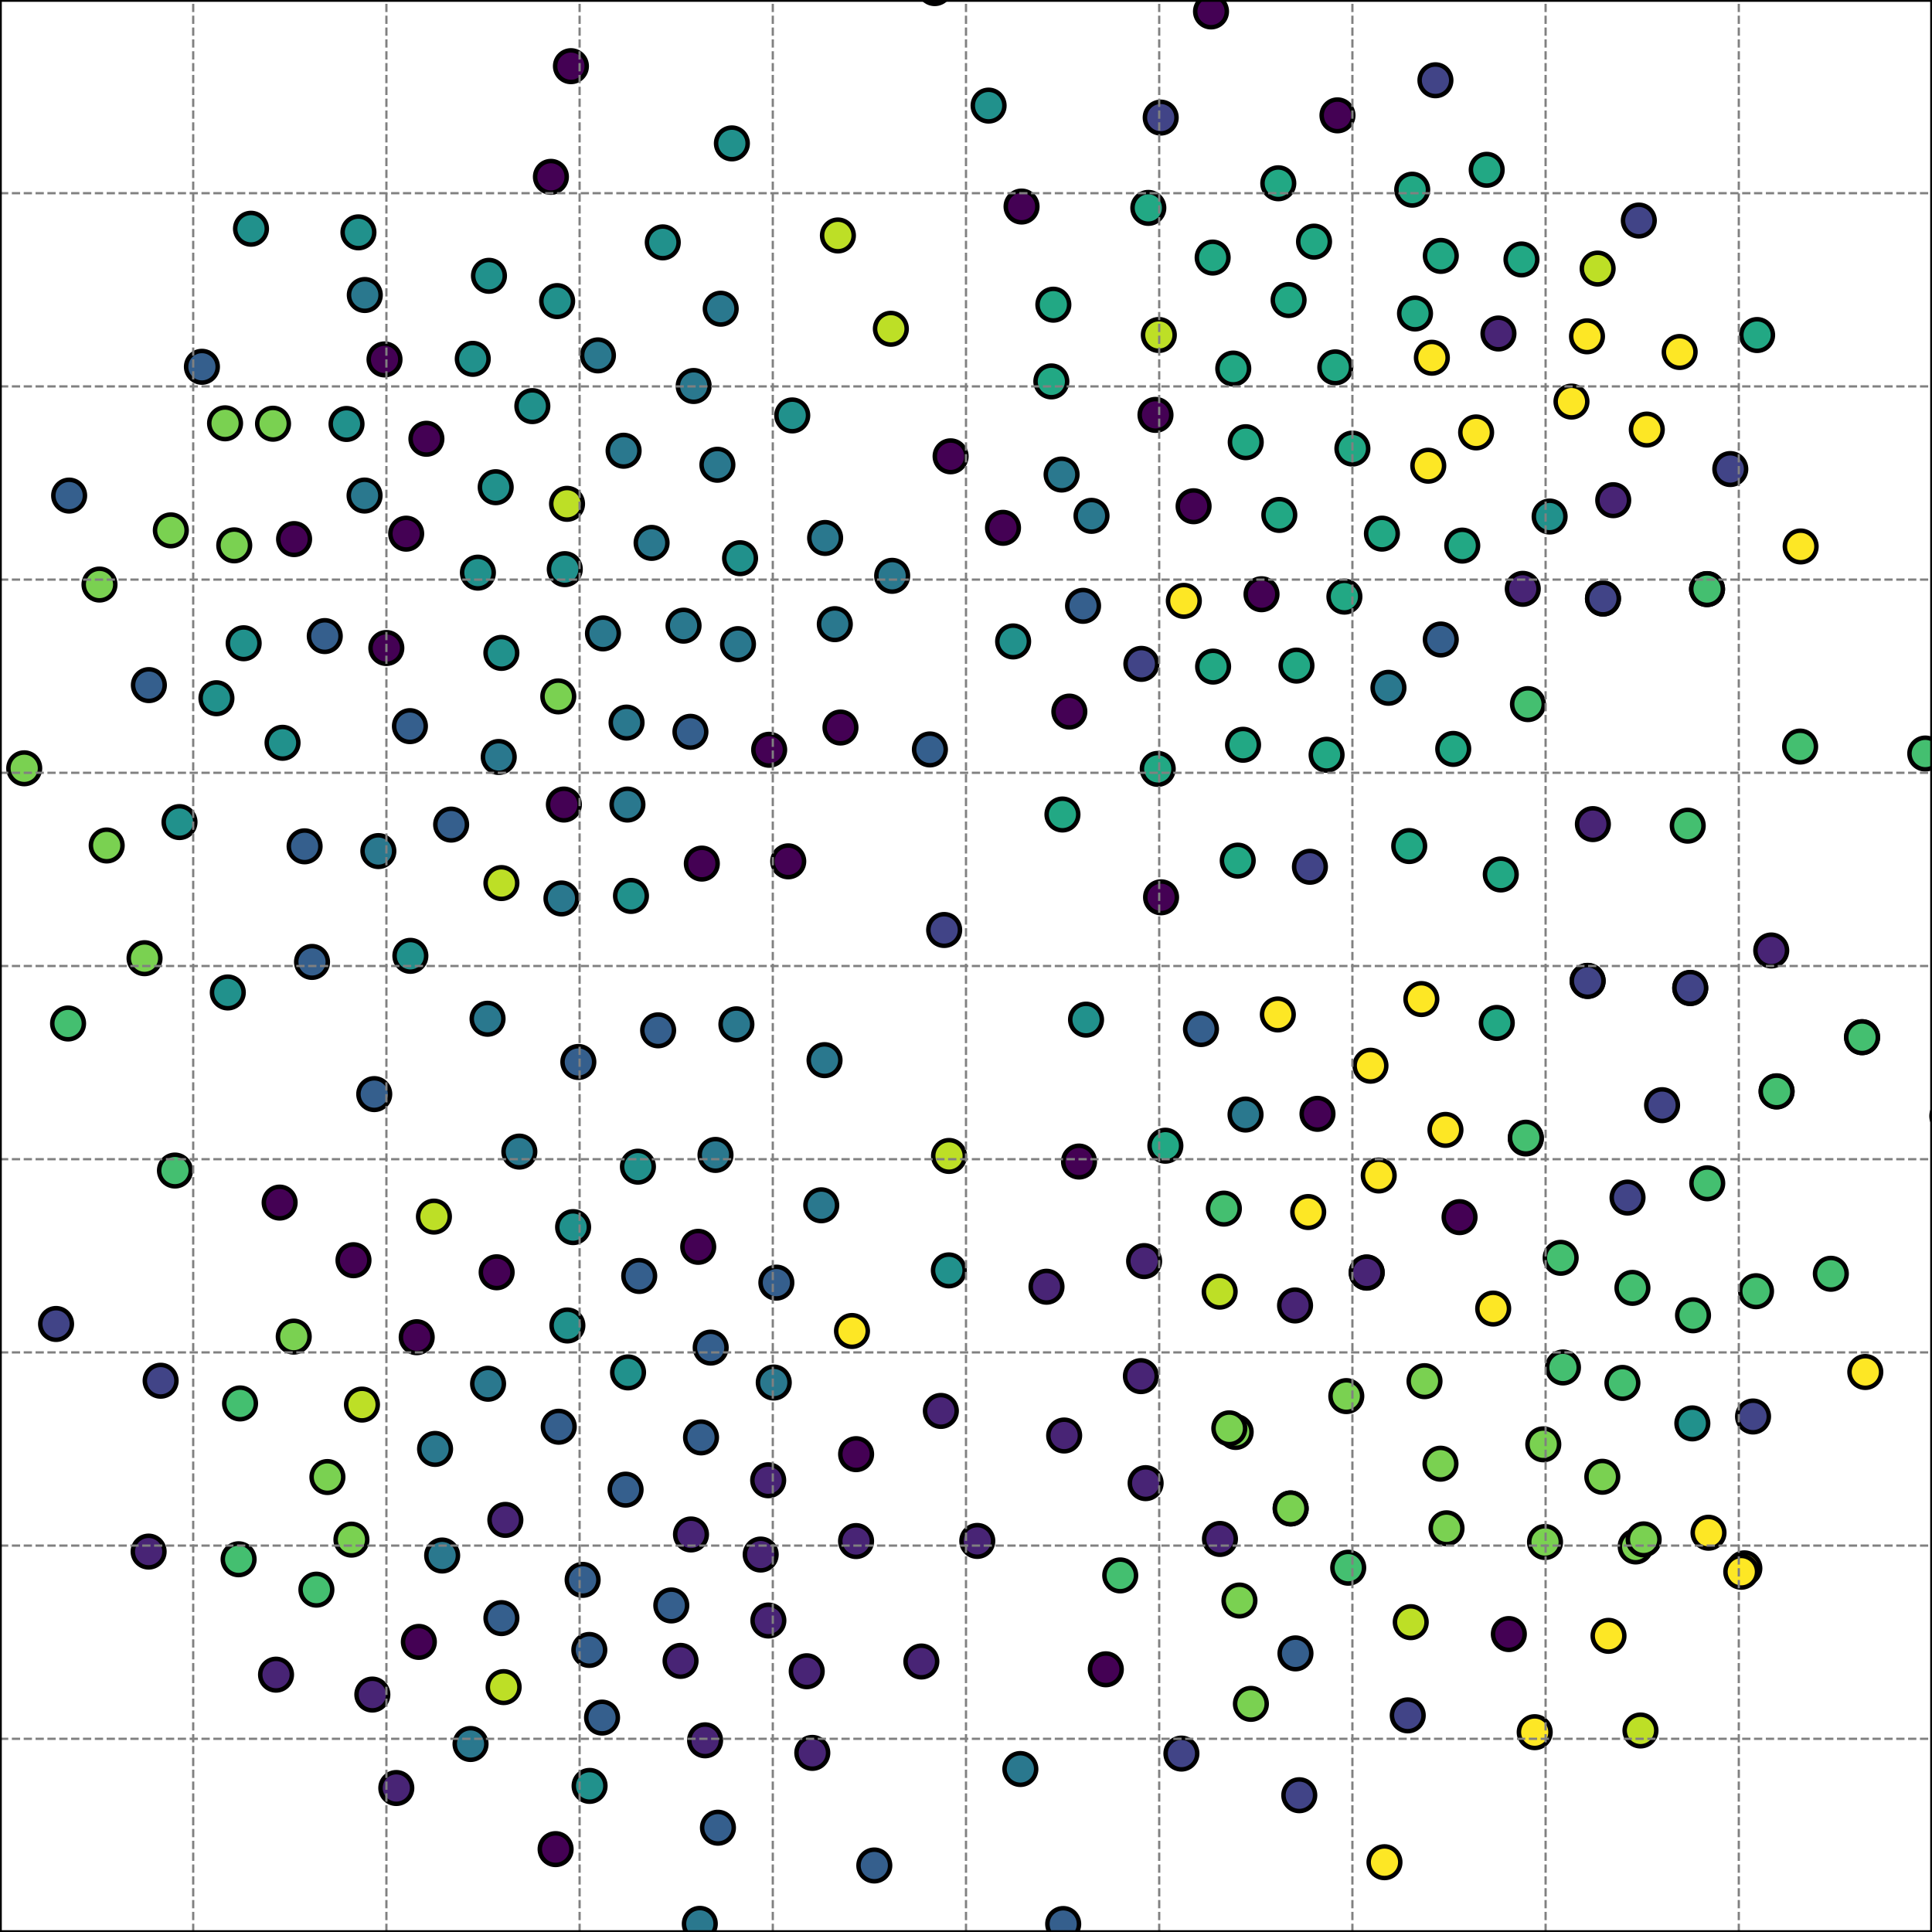 <?xml version="1.0" encoding="utf-8" standalone="no"?>
<!DOCTYPE svg PUBLIC "-//W3C//DTD SVG 1.1//EN"
  "http://www.w3.org/Graphics/SVG/1.1/DTD/svg11.dtd">
<svg xmlns:xlink="http://www.w3.org/1999/xlink" width="432pt" height="432pt" viewBox="0 0 432 432" xmlns="http://www.w3.org/2000/svg" version="1.1">
 <defs>
  <style type="text/css">*{stroke-linejoin: round; stroke-linecap: butt}</style>
 </defs>
 <g id="figure_1">
  <g id="patch_1">
   <path d="M 0 432 
L 432 432 
L 432 0 
L 0 0 
z
" style="fill: #ffffff"/>
  </g>
  <g id="axes_1">
   <g id="patch_2">
    <path d="M 0 432 
L 432 432 
L 432 0 
L 0 0 
z
" style="fill: #ffffff"/>
   </g>
   <g id="PathCollection_1">
    <defs>
     <path id="C0_0_71cf32ea5e" d="M 0 3.536 
C 0.938 3.536 1.837 3.163 2.5 2.5 
C 3.163 1.837 3.536 0.938 3.536 -0 
C 3.536 -0.938 3.163 -1.837 2.5 -2.5 
C 1.837 -3.163 0.938 -3.536 0 -3.536 
C -0.938 -3.536 -1.837 -3.163 -2.5 -2.5 
C -3.163 -1.837 -3.536 -0.938 -3.536 0 
C -3.536 0.938 -3.163 1.837 -2.5 2.5 
C -1.837 3.163 -0.938 3.536 0 3.536 
z
"/>
    </defs>
    <g clip-path="url(#p9d3a47fcdf)">
     <use xlink:href="#C0_0_71cf32ea5e" x="126.287" y="127.264" style="fill: #21918c; stroke: #000000"/>
    </g>
    <g clip-path="url(#p9d3a47fcdf)">
     <use xlink:href="#C0_0_71cf32ea5e" x="86.384" y="144.895" style="fill: #440154; stroke: #000000"/>
    </g>
    <g clip-path="url(#p9d3a47fcdf)">
     <use xlink:href="#C0_0_71cf32ea5e" x="333.88" y="292.6" style="fill: #fde725; stroke: #000000"/>
    </g>
    <g clip-path="url(#p9d3a47fcdf)">
     <use xlink:href="#C0_0_71cf32ea5e" x="255.107" y="307.707" style="fill: #482475; stroke: #000000"/>
    </g>
    <g clip-path="url(#p9d3a47fcdf)">
     <use xlink:href="#C0_0_71cf32ea5e" x="298.578" y="82.143" style="fill: #22a884; stroke: #000000"/>
    </g>
    <g clip-path="url(#p9d3a47fcdf)">
     <use xlink:href="#C0_0_71cf32ea5e" x="322.167" y="57.218" style="fill: #22a884; stroke: #000000"/>
    </g>
    <g clip-path="url(#p9d3a47fcdf)">
     <use xlink:href="#C0_0_71cf32ea5e" x="70.748" y="355.45" style="fill: #44bf70; stroke: #000000"/>
    </g>
    <g clip-path="url(#p9d3a47fcdf)">
     <use xlink:href="#C0_0_71cf32ea5e" x="323.448" y="341.733" style="fill: #7ad151; stroke: #000000"/>
    </g>
    <g clip-path="url(#p9d3a47fcdf)">
     <use xlink:href="#C0_0_71cf32ea5e" x="95.346" y="98.11" style="fill: #440154; stroke: #000000"/>
    </g>
    <g clip-path="url(#p9d3a47fcdf)">
     <use xlink:href="#C0_0_71cf32ea5e" x="125.541" y="200.897" style="fill: #2a788e; stroke: #000000"/>
    </g>
    <g clip-path="url(#p9d3a47fcdf)">
     <use xlink:href="#C0_0_71cf32ea5e" x="80.146" y="51.954" style="fill: #21918c; stroke: #000000"/>
    </g>
    <g clip-path="url(#p9d3a47fcdf)">
     <use xlink:href="#C0_0_71cf32ea5e" x="359.668" y="365.779" style="fill: #fde725; stroke: #000000"/>
    </g>
    <g clip-path="url(#p9d3a47fcdf)">
     <use xlink:href="#C0_0_71cf32ea5e" x="158.913" y="301.326" style="fill: #355f8d; stroke: #000000"/>
    </g>
    <g clip-path="url(#p9d3a47fcdf)">
     <use xlink:href="#C0_0_71cf32ea5e" x="112.107" y="145.992" style="fill: #21918c; stroke: #000000"/>
    </g>
    <g clip-path="url(#p9d3a47fcdf)">
     <use xlink:href="#C0_0_71cf32ea5e" x="277.949" y="166.531" style="fill: #22a884; stroke: #000000"/>
    </g>
    <g clip-path="url(#p9d3a47fcdf)">
     <use xlink:href="#C0_0_71cf32ea5e" x="97.028" y="272.036" style="fill: #bddf26; stroke: #000000"/>
    </g>
    <g clip-path="url(#p9d3a47fcdf)">
     <use xlink:href="#C0_0_71cf32ea5e" x="354.856" y="75.204" style="fill: #fde725; stroke: #000000"/>
    </g>
    <g clip-path="url(#p9d3a47fcdf)">
     <use xlink:href="#C0_0_71cf32ea5e" x="147.159" y="230.385" style="fill: #355f8d; stroke: #000000"/>
    </g>
    <g clip-path="url(#p9d3a47fcdf)">
     <use xlink:href="#C0_0_71cf32ea5e" x="259.537" y="26.293" style="fill: #414487; stroke: #000000"/>
    </g>
    <g clip-path="url(#p9d3a47fcdf)">
     <use xlink:href="#C0_0_71cf32ea5e" x="159.986" y="258.243" style="fill: #2a788e; stroke: #000000"/>
    </g>
    <g clip-path="url(#p9d3a47fcdf)">
     <use xlink:href="#C0_0_71cf32ea5e" x="256.767" y="46.484" style="fill: #22a884; stroke: #000000"/>
    </g>
    <g clip-path="url(#p9d3a47fcdf)">
     <use xlink:href="#C0_0_71cf32ea5e" x="53.679" y="313.812" style="fill: #44bf70; stroke: #000000"/>
    </g>
    <g clip-path="url(#p9d3a47fcdf)">
     <use xlink:href="#C0_0_71cf32ea5e" x="111.52" y="169.262" style="fill: #2a788e; stroke: #000000"/>
    </g>
    <g clip-path="url(#p9d3a47fcdf)">
     <use xlink:href="#C0_0_71cf32ea5e" x="160.533" y="408.68" style="fill: #355f8d; stroke: #000000"/>
    </g>
    <g clip-path="url(#p9d3a47fcdf)">
     <use xlink:href="#C0_0_71cf32ea5e" x="430.493" y="168.489" style="fill: #44bf70; stroke: #000000"/>
    </g>
    <g clip-path="url(#p9d3a47fcdf)">
     <use xlink:href="#C0_0_71cf32ea5e" x="134.618" y="384.058" style="fill: #355f8d; stroke: #000000"/>
    </g>
    <g clip-path="url(#p9d3a47fcdf)">
     <use xlink:href="#C0_0_71cf32ea5e" x="61.049" y="94.744" style="fill: #7ad151; stroke: #000000"/>
    </g>
    <g clip-path="url(#p9d3a47fcdf)">
     <use xlink:href="#C0_0_71cf32ea5e" x="142.93" y="285.31" style="fill: #355f8d; stroke: #000000"/>
    </g>
    <g clip-path="url(#p9d3a47fcdf)">
     <use xlink:href="#C0_0_71cf32ea5e" x="362.777" y="309.222" style="fill: #44bf70; stroke: #000000"/>
    </g>
    <g clip-path="url(#p9d3a47fcdf)">
     <use xlink:href="#C0_0_71cf32ea5e" x="105.213" y="389.963" style="fill: #2a788e; stroke: #000000"/>
    </g>
    <g clip-path="url(#p9d3a47fcdf)">
     <use xlink:href="#C0_0_71cf32ea5e" x="351.384" y="89.796" style="fill: #fde725; stroke: #000000"/>
    </g>
    <g clip-path="url(#p9d3a47fcdf)">
     <use xlink:href="#C0_0_71cf32ea5e" x="134.826" y="141.631" style="fill: #2a788e; stroke: #000000"/>
    </g>
    <g clip-path="url(#p9d3a47fcdf)">
     <use xlink:href="#C0_0_71cf32ea5e" x="390.041" y="350.685" style="fill: #fde725; stroke: #000000"/>
    </g>
    <g clip-path="url(#p9d3a47fcdf)">
     <use xlink:href="#C0_0_71cf32ea5e" x="224.274" y="118.021" style="fill: #440154; stroke: #000000"/>
    </g>
    <g clip-path="url(#p9d3a47fcdf)">
     <use xlink:href="#C0_0_71cf32ea5e" x="299.062" y="25.794" style="fill: #440154; stroke: #000000"/>
    </g>
    <g clip-path="url(#p9d3a47fcdf)">
     <use xlink:href="#C0_0_71cf32ea5e" x="228.423" y="46.182" style="fill: #440154; stroke: #000000"/>
    </g>
    <g clip-path="url(#p9d3a47fcdf)">
     <use xlink:href="#C0_0_71cf32ea5e" x="417.087" y="306.783" style="fill: #fde725; stroke: #000000"/>
    </g>
    <g clip-path="url(#p9d3a47fcdf)">
     <use xlink:href="#C0_0_71cf32ea5e" x="126.866" y="296.382" style="fill: #21918c; stroke: #000000"/>
    </g>
    <g clip-path="url(#p9d3a47fcdf)">
     <use xlink:href="#C0_0_71cf32ea5e" x="335.578" y="195.536" style="fill: #22a884; stroke: #000000"/>
    </g>
    <g clip-path="url(#p9d3a47fcdf)">
     <use xlink:href="#C0_0_71cf32ea5e" x="278.503" y="249.215" style="fill: #2a788e; stroke: #000000"/>
    </g>
    <g clip-path="url(#p9d3a47fcdf)">
     <use xlink:href="#C0_0_71cf32ea5e" x="356.172" y="184.274" style="fill: #482475; stroke: #000000"/>
    </g>
    <g clip-path="url(#p9d3a47fcdf)">
     <use xlink:href="#C0_0_71cf32ea5e" x="165.481" y="124.817" style="fill: #21918c; stroke: #000000"/>
    </g>
    <g clip-path="url(#p9d3a47fcdf)">
     <use xlink:href="#C0_0_71cf32ea5e" x="235.082" y="85.284" style="fill: #22a884; stroke: #000000"/>
    </g>
    <g clip-path="url(#p9d3a47fcdf)">
     <use xlink:href="#C0_0_71cf32ea5e" x="133.702" y="79.467" style="fill: #2a788e; stroke: #000000"/>
    </g>
    <g clip-path="url(#p9d3a47fcdf)">
     <use xlink:href="#C0_0_71cf32ea5e" x="272.786" y="344.114" style="fill: #482475; stroke: #000000"/>
    </g>
    <g clip-path="url(#p9d3a47fcdf)">
     <use xlink:href="#C0_0_71cf32ea5e" x="314.775" y="383.563" style="fill: #414487; stroke: #000000"/>
    </g>
    <g clip-path="url(#p9d3a47fcdf)">
     <use xlink:href="#C0_0_71cf32ea5e" x="63.178" y="166.092" style="fill: #21918c; stroke: #000000"/>
    </g>
    <g clip-path="url(#p9d3a47fcdf)">
     <use xlink:href="#C0_0_71cf32ea5e" x="320.965" y="17.95" style="fill: #414487; stroke: #000000"/>
    </g>
    <g clip-path="url(#p9d3a47fcdf)">
     <use xlink:href="#C0_0_71cf32ea5e" x="255.211" y="148.441" style="fill: #414487; stroke: #000000"/>
    </g>
    <g clip-path="url(#p9d3a47fcdf)">
     <use xlink:href="#C0_0_71cf32ea5e" x="334.686" y="228.729" style="fill: #22a884; stroke: #000000"/>
    </g>
    <g clip-path="url(#p9d3a47fcdf)">
     <use xlink:href="#C0_0_71cf32ea5e" x="187.93" y="162.679" style="fill: #440154; stroke: #000000"/>
    </g>
    <g clip-path="url(#p9d3a47fcdf)">
     <use xlink:href="#C0_0_71cf32ea5e" x="241.269" y="259.725" style="fill: #440154; stroke: #000000"/>
    </g>
    <g clip-path="url(#p9d3a47fcdf)">
     <use xlink:href="#C0_0_71cf32ea5e" x="45.15" y="82.012" style="fill: #355f8d; stroke: #000000"/>
    </g>
    <g clip-path="url(#p9d3a47fcdf)">
     <use xlink:href="#C0_0_71cf32ea5e" x="65.759" y="120.544" style="fill: #440154; stroke: #000000"/>
    </g>
    <g clip-path="url(#p9d3a47fcdf)">
     <use xlink:href="#C0_0_71cf32ea5e" x="320.166" y="79.991" style="fill: #fde725; stroke: #000000"/>
    </g>
    <g clip-path="url(#p9d3a47fcdf)">
     <use xlink:href="#C0_0_71cf32ea5e" x="317.818" y="223.391" style="fill: #fde725; stroke: #000000"/>
    </g>
    <g clip-path="url(#p9d3a47fcdf)">
     <use xlink:href="#C0_0_71cf32ea5e" x="163.65" y="32.063" style="fill: #21918c; stroke: #000000"/>
    </g>
    <g clip-path="url(#p9d3a47fcdf)">
     <use xlink:href="#C0_0_71cf32ea5e" x="150.104" y="358.983" style="fill: #355f8d; stroke: #000000"/>
    </g>
    <g clip-path="url(#p9d3a47fcdf)">
     <use xlink:href="#C0_0_71cf32ea5e" x="191.428" y="325.156" style="fill: #440154; stroke: #000000"/>
    </g>
    <g clip-path="url(#p9d3a47fcdf)">
     <use xlink:href="#C0_0_71cf32ea5e" x="375.578" y="78.707" style="fill: #fde725; stroke: #000000"/>
    </g>
    <g clip-path="url(#p9d3a47fcdf)">
     <use xlink:href="#C0_0_71cf32ea5e" x="154.38" y="163.636" style="fill: #355f8d; stroke: #000000"/>
    </g>
    <g clip-path="url(#p9d3a47fcdf)">
     <use xlink:href="#C0_0_71cf32ea5e" x="212.556" y="102.033" style="fill: #440154; stroke: #000000"/>
    </g>
    <g clip-path="url(#p9d3a47fcdf)">
     <use xlink:href="#C0_0_71cf32ea5e" x="141.087" y="200.331" style="fill: #21918c; stroke: #000000"/>
    </g>
    <g clip-path="url(#p9d3a47fcdf)">
     <use xlink:href="#C0_0_71cf32ea5e" x="173.015" y="309.138" style="fill: #2a788e; stroke: #000000"/>
    </g>
    <g clip-path="url(#p9d3a47fcdf)">
     <use xlink:href="#C0_0_71cf32ea5e" x="176.253" y="192.598" style="fill: #440154; stroke: #000000"/>
    </g>
    <g clip-path="url(#p9d3a47fcdf)">
     <use xlink:href="#C0_0_71cf32ea5e" x="332.432" y="37.967" style="fill: #22a884; stroke: #000000"/>
    </g>
    <g clip-path="url(#p9d3a47fcdf)">
     <use xlink:href="#C0_0_71cf32ea5e" x="250.487" y="352.269" style="fill: #44bf70; stroke: #000000"/>
    </g>
    <g clip-path="url(#p9d3a47fcdf)">
     <use xlink:href="#C0_0_71cf32ea5e" x="228.154" y="395.555" style="fill: #2a788e; stroke: #000000"/>
    </g>
    <g clip-path="url(#p9d3a47fcdf)">
     <use xlink:href="#C0_0_71cf32ea5e" x="81.519" y="110.807" style="fill: #2a788e; stroke: #000000"/>
    </g>
    <g clip-path="url(#p9d3a47fcdf)">
     <use xlink:href="#C0_0_71cf32ea5e" x="382.028" y="342.723" style="fill: #fde725; stroke: #000000"/>
    </g>
    <g clip-path="url(#p9d3a47fcdf)">
     <use xlink:href="#C0_0_71cf32ea5e" x="130.279" y="353.26" style="fill: #355f8d; stroke: #000000"/>
    </g>
    <g clip-path="url(#p9d3a47fcdf)">
     <use xlink:href="#C0_0_71cf32ea5e" x="209.01" y="-2.662" style="fill: #440154; stroke: #000000"/>
    </g>
    <g clip-path="url(#p9d3a47fcdf)">
     <use xlink:href="#C0_0_71cf32ea5e" x="79.04" y="281.788" style="fill: #440154; stroke: #000000"/>
    </g>
    <g clip-path="url(#p9d3a47fcdf)">
     <use xlink:href="#C0_0_71cf32ea5e" x="244.062" y="115.345" style="fill: #2a788e; stroke: #000000"/>
    </g>
    <g clip-path="url(#p9d3a47fcdf)">
     <use xlink:href="#C0_0_71cf32ea5e" x="112.117" y="361.812" style="fill: #355f8d; stroke: #000000"/>
    </g>
    <g clip-path="url(#p9d3a47fcdf)">
     <use xlink:href="#C0_0_71cf32ea5e" x="276.301" y="320.191" style="fill: #7ad151; stroke: #000000"/>
    </g>
    <g clip-path="url(#p9d3a47fcdf)">
     <use xlink:href="#C0_0_71cf32ea5e" x="275.76" y="82.412" style="fill: #22a884; stroke: #000000"/>
    </g>
    <g clip-path="url(#p9d3a47fcdf)">
     <use xlink:href="#C0_0_71cf32ea5e" x="106.861" y="128.043" style="fill: #21918c; stroke: #000000"/>
    </g>
    <g clip-path="url(#p9d3a47fcdf)">
     <use xlink:href="#C0_0_71cf32ea5e" x="326.36" y="272.156" style="fill: #440154; stroke: #000000"/>
    </g>
    <g clip-path="url(#p9d3a47fcdf)">
     <use xlink:href="#C0_0_71cf32ea5e" x="377.935" y="220.945" style="fill: #414487; stroke: #000000"/>
    </g>
    <g clip-path="url(#p9d3a47fcdf)">
     <use xlink:href="#C0_0_71cf32ea5e" x="65.68" y="298.87" style="fill: #7ad151; stroke: #000000"/>
    </g>
    <g clip-path="url(#p9d3a47fcdf)">
     <use xlink:href="#C0_0_71cf32ea5e" x="363.919" y="267.781" style="fill: #414487; stroke: #000000"/>
    </g>
    <g clip-path="url(#p9d3a47fcdf)">
     <use xlink:href="#C0_0_71cf32ea5e" x="285.829" y="40.981" style="fill: #22a884; stroke: #000000"/>
    </g>
    <g clip-path="url(#p9d3a47fcdf)">
     <use xlink:href="#C0_0_71cf32ea5e" x="85.978" y="80.367" style="fill: #440154; stroke: #000000"/>
    </g>
    <g clip-path="url(#p9d3a47fcdf)">
     <use xlink:href="#C0_0_71cf32ea5e" x="124.578" y="67.326" style="fill: #21918c; stroke: #000000"/>
    </g>
    <g clip-path="url(#p9d3a47fcdf)">
     <use xlink:href="#C0_0_71cf32ea5e" x="52.378" y="121.944" style="fill: #7ad151; stroke: #000000"/>
    </g>
    <g clip-path="url(#p9d3a47fcdf)">
     <use xlink:href="#C0_0_71cf32ea5e" x="386.896" y="104.882" style="fill: #414487; stroke: #000000"/>
    </g>
    <g clip-path="url(#p9d3a47fcdf)">
     <use xlink:href="#C0_0_71cf32ea5e" x="285.727" y="226.833" style="fill: #fde725; stroke: #000000"/>
    </g>
    <g clip-path="url(#p9d3a47fcdf)">
     <use xlink:href="#C0_0_71cf32ea5e" x="366.813" y="386.94" style="fill: #bddf26; stroke: #000000"/>
    </g>
    <g clip-path="url(#p9d3a47fcdf)">
     <use xlink:href="#C0_0_71cf32ea5e" x="83.255" y="378.908" style="fill: #482475; stroke: #000000"/>
    </g>
    <g clip-path="url(#p9d3a47fcdf)">
     <use xlink:href="#C0_0_71cf32ea5e" x="360.722" y="111.844" style="fill: #482475; stroke: #000000"/>
    </g>
    <g clip-path="url(#p9d3a47fcdf)">
     <use xlink:href="#C0_0_71cf32ea5e" x="340.203" y="58.016" style="fill: #22a884; stroke: #000000"/>
    </g>
    <g clip-path="url(#p9d3a47fcdf)">
     <use xlink:href="#C0_0_71cf32ea5e" x="124.939" y="319.021" style="fill: #355f8d; stroke: #000000"/>
    </g>
    <g clip-path="url(#p9d3a47fcdf)">
     <use xlink:href="#C0_0_71cf32ea5e" x="355.001" y="219.319" style="fill: #414487; stroke: #000000"/>
    </g>
    <g clip-path="url(#p9d3a47fcdf)">
     <use xlink:href="#C0_0_71cf32ea5e" x="247.264" y="373.26" style="fill: #440154; stroke: #000000"/>
    </g>
    <g clip-path="url(#p9d3a47fcdf)">
     <use xlink:href="#C0_0_71cf32ea5e" x="35.918" y="308.734" style="fill: #414487; stroke: #000000"/>
    </g>
    <g clip-path="url(#p9d3a47fcdf)">
     <use xlink:href="#C0_0_71cf32ea5e" x="127.662" y="14.798" style="fill: #440154; stroke: #000000"/>
    </g>
    <g clip-path="url(#p9d3a47fcdf)">
     <use xlink:href="#C0_0_71cf32ea5e" x="-8.587" y="207.827" style="fill: #7ad151; stroke: #000000"/>
    </g>
    <g clip-path="url(#p9d3a47fcdf)">
     <use xlink:href="#C0_0_71cf32ea5e" x="258.87" y="171.926" style="fill: #22a884; stroke: #000000"/>
    </g>
    <g clip-path="url(#p9d3a47fcdf)">
     <use xlink:href="#C0_0_71cf32ea5e" x="61.723" y="374.457" style="fill: #482475; stroke: #000000"/>
    </g>
    <g clip-path="url(#p9d3a47fcdf)">
     <use xlink:href="#C0_0_71cf32ea5e" x="111.054" y="284.483" style="fill: #440154; stroke: #000000"/>
    </g>
    <g clip-path="url(#p9d3a47fcdf)">
     <use xlink:href="#C0_0_71cf32ea5e" x="156.124" y="278.795" style="fill: #440154; stroke: #000000"/>
    </g>
    <g clip-path="url(#p9d3a47fcdf)">
     <use xlink:href="#C0_0_71cf32ea5e" x="56.124" y="51.145" style="fill: #21918c; stroke: #000000"/>
    </g>
    <g clip-path="url(#p9d3a47fcdf)">
     <use xlink:href="#C0_0_71cf32ea5e" x="277.144" y="357.881" style="fill: #7ad151; stroke: #000000"/>
    </g>
    <g clip-path="url(#p9d3a47fcdf)">
     <use xlink:href="#C0_0_71cf32ea5e" x="301.036" y="312.173" style="fill: #7ad151; stroke: #000000"/>
    </g>
    <g clip-path="url(#p9d3a47fcdf)">
     <use xlink:href="#C0_0_71cf32ea5e" x="183.635" y="269.506" style="fill: #2a788e; stroke: #000000"/>
    </g>
    <g clip-path="url(#p9d3a47fcdf)">
     <use xlink:href="#C0_0_71cf32ea5e" x="381.698" y="131.73" style="fill: #44bf70; stroke: #000000"/>
    </g>
    <g clip-path="url(#p9d3a47fcdf)">
     <use xlink:href="#C0_0_71cf32ea5e" x="292.516" y="271.014" style="fill: #fde725; stroke: #000000"/>
    </g>
    <g clip-path="url(#p9d3a47fcdf)">
     <use xlink:href="#C0_0_71cf32ea5e" x="33.29" y="153.192" style="fill: #355f8d; stroke: #000000"/>
    </g>
    <g clip-path="url(#p9d3a47fcdf)">
     <use xlink:href="#C0_0_71cf32ea5e" x="199.489" y="128.755" style="fill: #2a788e; stroke: #000000"/>
    </g>
    <g clip-path="url(#p9d3a47fcdf)">
     <use xlink:href="#C0_0_71cf32ea5e" x="309.573" y="416.396" style="fill: #fde725; stroke: #000000"/>
    </g>
    <g clip-path="url(#p9d3a47fcdf)">
     <use xlink:href="#C0_0_71cf32ea5e" x="164.661" y="229.038" style="fill: #2a788e; stroke: #000000"/>
    </g>
    <g clip-path="url(#p9d3a47fcdf)">
     <use xlink:href="#C0_0_71cf32ea5e" x="264.708" y="134.354" style="fill: #fde725; stroke: #000000"/>
    </g>
    <g clip-path="url(#p9d3a47fcdf)">
     <use xlink:href="#C0_0_71cf32ea5e" x="316.401" y="70.098" style="fill: #22a884; stroke: #000000"/>
    </g>
    <g clip-path="url(#p9d3a47fcdf)">
     <use xlink:href="#C0_0_71cf32ea5e" x="53.356" y="348.658" style="fill: #44bf70; stroke: #000000"/>
    </g>
    <g clip-path="url(#p9d3a47fcdf)">
     <use xlink:href="#C0_0_71cf32ea5e" x="218.522" y="344.554" style="fill: #482475; stroke: #000000"/>
    </g>
    <g clip-path="url(#p9d3a47fcdf)">
     <use xlink:href="#C0_0_71cf32ea5e" x="286.057" y="115.14" style="fill: #22a884; stroke: #000000"/>
    </g>
    <g clip-path="url(#p9d3a47fcdf)">
     <use xlink:href="#C0_0_71cf32ea5e" x="341.653" y="157.444" style="fill: #44bf70; stroke: #000000"/>
    </g>
    <g clip-path="url(#p9d3a47fcdf)">
     <use xlink:href="#C0_0_71cf32ea5e" x="156.478" y="430.178" style="fill: #2a788e; stroke: #000000"/>
    </g>
    <g clip-path="url(#p9d3a47fcdf)">
     <use xlink:href="#C0_0_71cf32ea5e" x="160.411" y="103.92" style="fill: #2a788e; stroke: #000000"/>
    </g>
    <g clip-path="url(#p9d3a47fcdf)">
     <use xlink:href="#C0_0_71cf32ea5e" x="81.571" y="65.964" style="fill: #2a788e; stroke: #000000"/>
    </g>
    <g clip-path="url(#p9d3a47fcdf)">
     <use xlink:href="#C0_0_71cf32ea5e" x="300.611" y="133.409" style="fill: #22a884; stroke: #000000"/>
    </g>
    <g clip-path="url(#p9d3a47fcdf)">
     <use xlink:href="#C0_0_71cf32ea5e" x="315.106" y="189.179" style="fill: #22a884; stroke: #000000"/>
    </g>
    <g clip-path="url(#p9d3a47fcdf)">
     <use xlink:href="#C0_0_71cf32ea5e" x="377.379" y="184.623" style="fill: #44bf70; stroke: #000000"/>
    </g>
    <g clip-path="url(#p9d3a47fcdf)">
     <use xlink:href="#C0_0_71cf32ea5e" x="128.148" y="274.387" style="fill: #21918c; stroke: #000000"/>
    </g>
    <g clip-path="url(#p9d3a47fcdf)">
     <use xlink:href="#C0_0_71cf32ea5e" x="142.642" y="260.871" style="fill: #21918c; stroke: #000000"/>
    </g>
    <g clip-path="url(#p9d3a47fcdf)">
     <use xlink:href="#C0_0_71cf32ea5e" x="112.116" y="197.457" style="fill: #bddf26; stroke: #000000"/>
    </g>
    <g clip-path="url(#p9d3a47fcdf)">
     <use xlink:href="#C0_0_71cf32ea5e" x="343.166" y="387.321" style="fill: #fde725; stroke: #000000"/>
    </g>
    <g clip-path="url(#p9d3a47fcdf)">
     <use xlink:href="#C0_0_71cf32ea5e" x="315.775" y="42.415" style="fill: #22a884; stroke: #000000"/>
    </g>
    <g clip-path="url(#p9d3a47fcdf)">
     <use xlink:href="#C0_0_71cf32ea5e" x="346.499" y="115.497" style="fill: #21918c; stroke: #000000"/>
    </g>
    <g clip-path="url(#p9d3a47fcdf)">
     <use xlink:href="#C0_0_71cf32ea5e" x="409.38" y="284.818" style="fill: #44bf70; stroke: #000000"/>
    </g>
    <g clip-path="url(#p9d3a47fcdf)">
     <use xlink:href="#C0_0_71cf32ea5e" x="278.552" y="98.873" style="fill: #22a884; stroke: #000000"/>
    </g>
    <g clip-path="url(#p9d3a47fcdf)">
     <use xlink:href="#C0_0_71cf32ea5e" x="365.739" y="345.795" style="fill: #7ad151; stroke: #000000"/>
    </g>
    <g clip-path="url(#p9d3a47fcdf)">
     <use xlink:href="#C0_0_71cf32ea5e" x="156.752" y="321.406" style="fill: #355f8d; stroke: #000000"/>
    </g>
    <g clip-path="url(#p9d3a47fcdf)">
     <use xlink:href="#C0_0_71cf32ea5e" x="259.616" y="200.638" style="fill: #440154; stroke: #000000"/>
    </g>
    <g clip-path="url(#p9d3a47fcdf)">
     <use xlink:href="#C0_0_71cf32ea5e" x="266.891" y="113.197" style="fill: #440154; stroke: #000000"/>
    </g>
    <g clip-path="url(#p9d3a47fcdf)">
     <use xlink:href="#C0_0_71cf32ea5e" x="105.711" y="80.237" style="fill: #21918c; stroke: #000000"/>
    </g>
    <g clip-path="url(#p9d3a47fcdf)">
     <use xlink:href="#C0_0_71cf32ea5e" x="161.152" y="69.029" style="fill: #2a788e; stroke: #000000"/>
    </g>
    <g clip-path="url(#p9d3a47fcdf)">
     <use xlink:href="#C0_0_71cf32ea5e" x="50.937" y="221.917" style="fill: #21918c; stroke: #000000"/>
    </g>
    <g clip-path="url(#p9d3a47fcdf)">
     <use xlink:href="#C0_0_71cf32ea5e" x="258.37" y="92.771" style="fill: #440154; stroke: #000000"/>
    </g>
    <g clip-path="url(#p9d3a47fcdf)">
     <use xlink:href="#C0_0_71cf32ea5e" x="378.564" y="294.103" style="fill: #44bf70; stroke: #000000"/>
    </g>
    <g clip-path="url(#p9d3a47fcdf)">
     <use xlink:href="#C0_0_71cf32ea5e" x="72.619" y="142.228" style="fill: #355f8d; stroke: #000000"/>
    </g>
    <g clip-path="url(#p9d3a47fcdf)">
     <use xlink:href="#C0_0_71cf32ea5e" x="88.615" y="399.804" style="fill: #482475; stroke: #000000"/>
    </g>
    <g clip-path="url(#p9d3a47fcdf)">
     <use xlink:href="#C0_0_71cf32ea5e" x="234.002" y="287.715" style="fill: #482475; stroke: #000000"/>
    </g>
    <g clip-path="url(#p9d3a47fcdf)">
     <use xlink:href="#C0_0_71cf32ea5e" x="279.704" y="380.988" style="fill: #7ad151; stroke: #000000"/>
    </g>
    <g clip-path="url(#p9d3a47fcdf)">
     <use xlink:href="#C0_0_71cf32ea5e" x="22.247" y="130.707" style="fill: #7ad151; stroke: #000000"/>
    </g>
    <g clip-path="url(#p9d3a47fcdf)">
     <use xlink:href="#C0_0_71cf32ea5e" x="378.411" y="318.274" style="fill: #21918c; stroke: #000000"/>
    </g>
    <g clip-path="url(#p9d3a47fcdf)">
     <use xlink:href="#C0_0_71cf32ea5e" x="237.947" y="320.983" style="fill: #482475; stroke: #000000"/>
    </g>
    <g clip-path="url(#p9d3a47fcdf)">
     <use xlink:href="#C0_0_71cf32ea5e" x="100.875" y="184.382" style="fill: #355f8d; stroke: #000000"/>
    </g>
    <g clip-path="url(#p9d3a47fcdf)">
     <use xlink:href="#C0_0_71cf32ea5e" x="38.198" y="118.592" style="fill: #7ad151; stroke: #000000"/>
    </g>
    <g clip-path="url(#p9d3a47fcdf)">
     <use xlink:href="#C0_0_71cf32ea5e" x="48.395" y="156.127" style="fill: #21918c; stroke: #000000"/>
    </g>
    <g clip-path="url(#p9d3a47fcdf)">
     <use xlink:href="#C0_0_71cf32ea5e" x="116.126" y="257.501" style="fill: #2a788e; stroke: #000000"/>
    </g>
    <g clip-path="url(#p9d3a47fcdf)">
     <use xlink:href="#C0_0_71cf32ea5e" x="335.058" y="74.572" style="fill: #482475; stroke: #000000"/>
    </g>
    <g clip-path="url(#p9d3a47fcdf)">
     <use xlink:href="#C0_0_71cf32ea5e" x="256.165" y="331.633" style="fill: #482475; stroke: #000000"/>
    </g>
    <g clip-path="url(#p9d3a47fcdf)">
     <use xlink:href="#C0_0_71cf32ea5e" x="435.425" y="249.543" style="fill: #fde725; stroke: #000000"/>
    </g>
    <g clip-path="url(#p9d3a47fcdf)">
     <use xlink:href="#C0_0_71cf32ea5e" x="377.946" y="220.893" style="fill: #414487; stroke: #000000"/>
    </g>
    <g clip-path="url(#p9d3a47fcdf)">
     <use xlink:href="#C0_0_71cf32ea5e" x="305.598" y="284.575" style="fill: #482475; stroke: #000000"/>
    </g>
    <g clip-path="url(#p9d3a47fcdf)">
     <use xlink:href="#C0_0_71cf32ea5e" x="123.186" y="39.544" style="fill: #440154; stroke: #000000"/>
    </g>
    <g clip-path="url(#p9d3a47fcdf)">
     <use xlink:href="#C0_0_71cf32ea5e" x="23.857" y="189.052" style="fill: #7ad151; stroke: #000000"/>
    </g>
    <g clip-path="url(#p9d3a47fcdf)">
     <use xlink:href="#C0_0_71cf32ea5e" x="98.867" y="347.817" style="fill: #2a788e; stroke: #000000"/>
    </g>
    <g clip-path="url(#p9d3a47fcdf)">
     <use xlink:href="#C0_0_71cf32ea5e" x="212.166" y="284.064" style="fill: #21918c; stroke: #000000"/>
    </g>
    <g clip-path="url(#p9d3a47fcdf)">
     <use xlink:href="#C0_0_71cf32ea5e" x="260.579" y="256.185" style="fill: #22a884; stroke: #000000"/>
    </g>
    <g clip-path="url(#p9d3a47fcdf)">
     <use xlink:href="#C0_0_71cf32ea5e" x="93.656" y="367.133" style="fill: #440154; stroke: #000000"/>
    </g>
    <g clip-path="url(#p9d3a47fcdf)">
     <use xlink:href="#C0_0_71cf32ea5e" x="272.722" y="288.816" style="fill: #bddf26; stroke: #000000"/>
    </g>
    <g clip-path="url(#p9d3a47fcdf)">
     <use xlink:href="#C0_0_71cf32ea5e" x="324.946" y="167.457" style="fill: #22a884; stroke: #000000"/>
    </g>
    <g clip-path="url(#p9d3a47fcdf)">
     <use xlink:href="#C0_0_71cf32ea5e" x="109.333" y="61.672" style="fill: #21918c; stroke: #000000"/>
    </g>
    <g clip-path="url(#p9d3a47fcdf)">
     <use xlink:href="#C0_0_71cf32ea5e" x="32.319" y="214.255" style="fill: #7ad151; stroke: #000000"/>
    </g>
    <g clip-path="url(#p9d3a47fcdf)">
     <use xlink:href="#C0_0_71cf32ea5e" x="358.279" y="330.211" style="fill: #7ad151; stroke: #000000"/>
    </g>
    <g clip-path="url(#p9d3a47fcdf)">
     <use xlink:href="#C0_0_71cf32ea5e" x="367.525" y="344.209" style="fill: #7ad151; stroke: #000000"/>
    </g>
    <g clip-path="url(#p9d3a47fcdf)">
     <use xlink:href="#C0_0_71cf32ea5e" x="90.824" y="119.33" style="fill: #440154; stroke: #000000"/>
    </g>
    <g clip-path="url(#p9d3a47fcdf)">
     <use xlink:href="#C0_0_71cf32ea5e" x="341.175" y="254.565" style="fill: #44bf70; stroke: #000000"/>
    </g>
    <g clip-path="url(#p9d3a47fcdf)">
     <use xlink:href="#C0_0_71cf32ea5e" x="119.031" y="90.811" style="fill: #21918c; stroke: #000000"/>
    </g>
    <g clip-path="url(#p9d3a47fcdf)">
     <use xlink:href="#C0_0_71cf32ea5e" x="366.445" y="49.313" style="fill: #414487; stroke: #000000"/>
    </g>
    <g clip-path="url(#p9d3a47fcdf)">
     <use xlink:href="#C0_0_71cf32ea5e" x="392.895" y="74.915" style="fill: #22a884; stroke: #000000"/>
    </g>
    <g clip-path="url(#p9d3a47fcdf)">
     <use xlink:href="#C0_0_71cf32ea5e" x="391.984" y="316.731" style="fill: #414487; stroke: #000000"/>
    </g>
    <g clip-path="url(#p9d3a47fcdf)">
     <use xlink:href="#C0_0_71cf32ea5e" x="112.615" y="377.24" style="fill: #bddf26; stroke: #000000"/>
    </g>
    <g clip-path="url(#p9d3a47fcdf)">
     <use xlink:href="#C0_0_71cf32ea5e" x="315.445" y="362.718" style="fill: #bddf26; stroke: #000000"/>
    </g>
    <g clip-path="url(#p9d3a47fcdf)">
     <use xlink:href="#C0_0_71cf32ea5e" x="139.883" y="333.087" style="fill: #355f8d; stroke: #000000"/>
    </g>
    <g clip-path="url(#p9d3a47fcdf)">
     <use xlink:href="#C0_0_71cf32ea5e" x="268.542" y="230.097" style="fill: #355f8d; stroke: #000000"/>
    </g>
    <g clip-path="url(#p9d3a47fcdf)">
     <use xlink:href="#C0_0_71cf32ea5e" x="186.666" y="139.566" style="fill: #2a788e; stroke: #000000"/>
    </g>
    <g clip-path="url(#p9d3a47fcdf)">
     <use xlink:href="#C0_0_71cf32ea5e" x="348.971" y="281.249" style="fill: #44bf70; stroke: #000000"/>
    </g>
    <g clip-path="url(#p9d3a47fcdf)">
     <use xlink:href="#C0_0_71cf32ea5e" x="357.236" y="60.054" style="fill: #bddf26; stroke: #000000"/>
    </g>
    <g clip-path="url(#p9d3a47fcdf)">
     <use xlink:href="#C0_0_71cf32ea5e" x="33.232" y="346.941" style="fill: #482475; stroke: #000000"/>
    </g>
    <g clip-path="url(#p9d3a47fcdf)">
     <use xlink:href="#C0_0_71cf32ea5e" x="93.176" y="299.005" style="fill: #440154; stroke: #000000"/>
    </g>
    <g clip-path="url(#p9d3a47fcdf)">
     <use xlink:href="#C0_0_71cf32ea5e" x="381.699" y="131.721" style="fill: #44bf70; stroke: #000000"/>
    </g>
    <g clip-path="url(#p9d3a47fcdf)">
     <use xlink:href="#C0_0_71cf32ea5e" x="308.289" y="262.842" style="fill: #fde725; stroke: #000000"/>
    </g>
    <g clip-path="url(#p9d3a47fcdf)">
     <use xlink:href="#C0_0_71cf32ea5e" x="349.48" y="305.771" style="fill: #44bf70; stroke: #000000"/>
    </g>
    <g clip-path="url(#p9d3a47fcdf)">
     <use xlink:href="#C0_0_71cf32ea5e" x="270.785" y="2.56" style="fill: #440154; stroke: #000000"/>
    </g>
    <g clip-path="url(#p9d3a47fcdf)">
     <use xlink:href="#C0_0_71cf32ea5e" x="126.086" y="179.897" style="fill: #440154; stroke: #000000"/>
    </g>
    <g clip-path="url(#p9d3a47fcdf)">
     <use xlink:href="#C0_0_71cf32ea5e" x="173.598" y="286.8" style="fill: #355f8d; stroke: #000000"/>
    </g>
    <g clip-path="url(#p9d3a47fcdf)">
     <use xlink:href="#C0_0_71cf32ea5e" x="341.18" y="254.393" style="fill: #44bf70; stroke: #000000"/>
    </g>
    <g clip-path="url(#p9d3a47fcdf)">
     <use xlink:href="#C0_0_71cf32ea5e" x="402.632" y="122.189" style="fill: #fde725; stroke: #000000"/>
    </g>
    <g clip-path="url(#p9d3a47fcdf)">
     <use xlink:href="#C0_0_71cf32ea5e" x="242.842" y="227.993" style="fill: #21918c; stroke: #000000"/>
    </g>
    <g clip-path="url(#p9d3a47fcdf)">
     <use xlink:href="#C0_0_71cf32ea5e" x="131.834" y="399.33" style="fill: #21918c; stroke: #000000"/>
    </g>
    <g clip-path="url(#p9d3a47fcdf)">
     <use xlink:href="#C0_0_71cf32ea5e" x="211.118" y="207.95" style="fill: #414487; stroke: #000000"/>
    </g>
    <g clip-path="url(#p9d3a47fcdf)">
     <use xlink:href="#C0_0_71cf32ea5e" x="392.653" y="288.719" style="fill: #44bf70; stroke: #000000"/>
    </g>
    <g clip-path="url(#p9d3a47fcdf)">
     <use xlink:href="#C0_0_71cf32ea5e" x="274.876" y="319.378" style="fill: #7ad151; stroke: #000000"/>
    </g>
    <g clip-path="url(#p9d3a47fcdf)">
     <use xlink:href="#C0_0_71cf32ea5e" x="288.595" y="337.293" style="fill: #7ad151; stroke: #000000"/>
    </g>
    <g clip-path="url(#p9d3a47fcdf)">
     <use xlink:href="#C0_0_71cf32ea5e" x="396.051" y="212.529" style="fill: #482475; stroke: #000000"/>
    </g>
    <g clip-path="url(#p9d3a47fcdf)">
     <use xlink:href="#C0_0_71cf32ea5e" x="129.317" y="237.46" style="fill: #355f8d; stroke: #000000"/>
    </g>
    <g clip-path="url(#p9d3a47fcdf)">
     <use xlink:href="#C0_0_71cf32ea5e" x="318.524" y="308.83" style="fill: #7ad151; stroke: #000000"/>
    </g>
    <g clip-path="url(#p9d3a47fcdf)">
     <use xlink:href="#C0_0_71cf32ea5e" x="319.363" y="104.136" style="fill: #fde725; stroke: #000000"/>
    </g>
    <g clip-path="url(#p9d3a47fcdf)">
     <use xlink:href="#C0_0_71cf32ea5e" x="264.166" y="392.105" style="fill: #414487; stroke: #000000"/>
    </g>
    <g clip-path="url(#p9d3a47fcdf)">
     <use xlink:href="#C0_0_71cf32ea5e" x="290.524" y="401.419" style="fill: #414487; stroke: #000000"/>
    </g>
    <g clip-path="url(#p9d3a47fcdf)">
     <use xlink:href="#C0_0_71cf32ea5e" x="84.6" y="190.304" style="fill: #2a788e; stroke: #000000"/>
    </g>
    <g clip-path="url(#p9d3a47fcdf)">
     <use xlink:href="#C0_0_71cf32ea5e" x="326.962" y="121.999" style="fill: #22a884; stroke: #000000"/>
    </g>
    <g clip-path="url(#p9d3a47fcdf)">
     <use xlink:href="#C0_0_71cf32ea5e" x="371.643" y="247.117" style="fill: #414487; stroke: #000000"/>
    </g>
    <g clip-path="url(#p9d3a47fcdf)">
     <use xlink:href="#C0_0_71cf32ea5e" x="180.387" y="373.695" style="fill: #482475; stroke: #000000"/>
    </g>
    <g clip-path="url(#p9d3a47fcdf)">
     <use xlink:href="#C0_0_71cf32ea5e" x="69.769" y="215.088" style="fill: #355f8d; stroke: #000000"/>
    </g>
    <g clip-path="url(#p9d3a47fcdf)">
     <use xlink:href="#C0_0_71cf32ea5e" x="181.632" y="391.95" style="fill: #482475; stroke: #000000"/>
    </g>
    <g clip-path="url(#p9d3a47fcdf)">
     <use xlink:href="#C0_0_71cf32ea5e" x="282.079" y="132.871" style="fill: #440154; stroke: #000000"/>
    </g>
    <g clip-path="url(#p9d3a47fcdf)">
     <use xlink:href="#C0_0_71cf32ea5e" x="68.11" y="189.242" style="fill: #355f8d; stroke: #000000"/>
    </g>
    <g clip-path="url(#p9d3a47fcdf)">
     <use xlink:href="#C0_0_71cf32ea5e" x="170.091" y="347.602" style="fill: #482475; stroke: #000000"/>
    </g>
    <g clip-path="url(#p9d3a47fcdf)">
     <use xlink:href="#C0_0_71cf32ea5e" x="322.094" y="327.286" style="fill: #7ad151; stroke: #000000"/>
    </g>
    <g clip-path="url(#p9d3a47fcdf)">
     <use xlink:href="#C0_0_71cf32ea5e" x="110.84" y="108.942" style="fill: #21918c; stroke: #000000"/>
    </g>
    <g clip-path="url(#p9d3a47fcdf)">
     <use xlink:href="#C0_0_71cf32ea5e" x="177.149" y="92.891" style="fill: #21918c; stroke: #000000"/>
    </g>
    <g clip-path="url(#p9d3a47fcdf)">
     <use xlink:href="#C0_0_71cf32ea5e" x="322.16" y="142.994" style="fill: #355f8d; stroke: #000000"/>
    </g>
    <g clip-path="url(#p9d3a47fcdf)">
     <use xlink:href="#C0_0_71cf32ea5e" x="416.362" y="231.906" style="fill: #44bf70; stroke: #000000"/>
    </g>
    <g clip-path="url(#p9d3a47fcdf)">
     <use xlink:href="#C0_0_71cf32ea5e" x="91.759" y="213.728" style="fill: #21918c; stroke: #000000"/>
    </g>
    <g clip-path="url(#p9d3a47fcdf)">
     <use xlink:href="#C0_0_71cf32ea5e" x="306.443" y="238.297" style="fill: #fde725; stroke: #000000"/>
    </g>
    <g clip-path="url(#p9d3a47fcdf)">
     <use xlink:href="#C0_0_71cf32ea5e" x="171.986" y="167.65" style="fill: #440154; stroke: #000000"/>
    </g>
    <g clip-path="url(#p9d3a47fcdf)">
     <use xlink:href="#C0_0_71cf32ea5e" x="337.38" y="365.383" style="fill: #440154; stroke: #000000"/>
    </g>
    <g clip-path="url(#p9d3a47fcdf)">
     <use xlink:href="#C0_0_71cf32ea5e" x="73.211" y="330.269" style="fill: #7ad151; stroke: #000000"/>
    </g>
    <g clip-path="url(#p9d3a47fcdf)">
     <use xlink:href="#C0_0_71cf32ea5e" x="145.698" y="121.391" style="fill: #2a788e; stroke: #000000"/>
    </g>
    <g clip-path="url(#p9d3a47fcdf)">
     <use xlink:href="#C0_0_71cf32ea5e" x="15.219" y="228.856" style="fill: #44bf70; stroke: #000000"/>
    </g>
    <g clip-path="url(#p9d3a47fcdf)">
     <use xlink:href="#C0_0_71cf32ea5e" x="273.661" y="270.25" style="fill: #44bf70; stroke: #000000"/>
    </g>
    <g clip-path="url(#p9d3a47fcdf)">
     <use xlink:href="#C0_0_71cf32ea5e" x="140.296" y="179.901" style="fill: #2a788e; stroke: #000000"/>
    </g>
    <g clip-path="url(#p9d3a47fcdf)">
     <use xlink:href="#C0_0_71cf32ea5e" x="365.014" y="287.972" style="fill: #44bf70; stroke: #000000"/>
    </g>
    <g clip-path="url(#p9d3a47fcdf)">
     <use xlink:href="#C0_0_71cf32ea5e" x="345.082" y="322.953" style="fill: #7ad151; stroke: #000000"/>
    </g>
    <g clip-path="url(#p9d3a47fcdf)">
     <use xlink:href="#C0_0_71cf32ea5e" x="368.23" y="96.054" style="fill: #fde725; stroke: #000000"/>
    </g>
    <g clip-path="url(#p9d3a47fcdf)">
     <use xlink:href="#C0_0_71cf32ea5e" x="62.528" y="268.901" style="fill: #440154; stroke: #000000"/>
    </g>
    <g clip-path="url(#p9d3a47fcdf)">
     <use xlink:href="#C0_0_71cf32ea5e" x="226.538" y="143.423" style="fill: #21918c; stroke: #000000"/>
    </g>
    <g clip-path="url(#p9d3a47fcdf)">
     <use xlink:href="#C0_0_71cf32ea5e" x="296.63" y="168.772" style="fill: #22a884; stroke: #000000"/>
    </g>
    <g clip-path="url(#p9d3a47fcdf)">
     <use xlink:href="#C0_0_71cf32ea5e" x="237.565" y="182.125" style="fill: #22a884; stroke: #000000"/>
    </g>
    <g clip-path="url(#p9d3a47fcdf)">
     <use xlink:href="#C0_0_71cf32ea5e" x="397.257" y="244.011" style="fill: #44bf70; stroke: #000000"/>
    </g>
    <g clip-path="url(#p9d3a47fcdf)">
     <use xlink:href="#C0_0_71cf32ea5e" x="239.107" y="159.114" style="fill: #440154; stroke: #000000"/>
    </g>
    <g clip-path="url(#p9d3a47fcdf)">
     <use xlink:href="#C0_0_71cf32ea5e" x="148.198" y="54.196" style="fill: #21918c; stroke: #000000"/>
    </g>
    <g clip-path="url(#p9d3a47fcdf)">
     <use xlink:href="#C0_0_71cf32ea5e" x="91.66" y="162.367" style="fill: #355f8d; stroke: #000000"/>
    </g>
    <g clip-path="url(#p9d3a47fcdf)">
     <use xlink:href="#C0_0_71cf32ea5e" x="323.207" y="252.646" style="fill: #fde725; stroke: #000000"/>
    </g>
    <g clip-path="url(#p9d3a47fcdf)">
     <use xlink:href="#C0_0_71cf32ea5e" x="12.538" y="296.043" style="fill: #414487; stroke: #000000"/>
    </g>
    <g clip-path="url(#p9d3a47fcdf)">
     <use xlink:href="#C0_0_71cf32ea5e" x="397.243" y="244.062" style="fill: #44bf70; stroke: #000000"/>
    </g>
    <g clip-path="url(#p9d3a47fcdf)">
     <use xlink:href="#C0_0_71cf32ea5e" x="237.375" y="106.108" style="fill: #2a788e; stroke: #000000"/>
    </g>
    <g clip-path="url(#p9d3a47fcdf)">
     <use xlink:href="#C0_0_71cf32ea5e" x="416.362" y="231.93" style="fill: #44bf70; stroke: #000000"/>
    </g>
    <g clip-path="url(#p9d3a47fcdf)">
     <use xlink:href="#C0_0_71cf32ea5e" x="140.101" y="161.572" style="fill: #2a788e; stroke: #000000"/>
    </g>
    <g clip-path="url(#p9d3a47fcdf)">
     <use xlink:href="#C0_0_71cf32ea5e" x="156.931" y="193.103" style="fill: #440154; stroke: #000000"/>
    </g>
    <g clip-path="url(#p9d3a47fcdf)">
     <use xlink:href="#C0_0_71cf32ea5e" x="242.173" y="135.465" style="fill: #355f8d; stroke: #000000"/>
    </g>
    <g clip-path="url(#p9d3a47fcdf)">
     <use xlink:href="#C0_0_71cf32ea5e" x="139.441" y="100.784" style="fill: #2a788e; stroke: #000000"/>
    </g>
    <g clip-path="url(#p9d3a47fcdf)">
     <use xlink:href="#C0_0_71cf32ea5e" x="309.001" y="119.323" style="fill: #22a884; stroke: #000000"/>
    </g>
    <g clip-path="url(#p9d3a47fcdf)">
     <use xlink:href="#C0_0_71cf32ea5e" x="389.349" y="351.447" style="fill: #fde725; stroke: #000000"/>
    </g>
    <g clip-path="url(#p9d3a47fcdf)">
     <use xlink:href="#C0_0_71cf32ea5e" x="190.504" y="297.614" style="fill: #fde725; stroke: #000000"/>
    </g>
    <g clip-path="url(#p9d3a47fcdf)">
     <use xlink:href="#C0_0_71cf32ea5e" x="402.516" y="166.932" style="fill: #44bf70; stroke: #000000"/>
    </g>
    <g clip-path="url(#p9d3a47fcdf)">
     <use xlink:href="#C0_0_71cf32ea5e" x="195.497" y="417.126" style="fill: #355f8d; stroke: #000000"/>
    </g>
    <g clip-path="url(#p9d3a47fcdf)">
     <use xlink:href="#C0_0_71cf32ea5e" x="294.594" y="249.057" style="fill: #440154; stroke: #000000"/>
    </g>
    <g clip-path="url(#p9d3a47fcdf)">
     <use xlink:href="#C0_0_71cf32ea5e" x="80.936" y="314.068" style="fill: #bddf26; stroke: #000000"/>
    </g>
    <g clip-path="url(#p9d3a47fcdf)">
     <use xlink:href="#C0_0_71cf32ea5e" x="289.895" y="148.834" style="fill: #22a884; stroke: #000000"/>
    </g>
    <g clip-path="url(#p9d3a47fcdf)">
     <use xlink:href="#C0_0_71cf32ea5e" x="288.595" y="337.293" style="fill: #7ad151; stroke: #000000"/>
    </g>
    <g clip-path="url(#p9d3a47fcdf)">
     <use xlink:href="#C0_0_71cf32ea5e" x="289.576" y="291.902" style="fill: #482475; stroke: #000000"/>
    </g>
    <g clip-path="url(#p9d3a47fcdf)">
     <use xlink:href="#C0_0_71cf32ea5e" x="340.496" y="131.664" style="fill: #482475; stroke: #000000"/>
    </g>
    <g clip-path="url(#p9d3a47fcdf)">
     <use xlink:href="#C0_0_71cf32ea5e" x="77.484" y="94.8" style="fill: #21918c; stroke: #000000"/>
    </g>
    <g clip-path="url(#p9d3a47fcdf)">
     <use xlink:href="#C0_0_71cf32ea5e" x="221.054" y="23.613" style="fill: #21918c; stroke: #000000"/>
    </g>
    <g clip-path="url(#p9d3a47fcdf)">
     <use xlink:href="#C0_0_71cf32ea5e" x="206.016" y="371.516" style="fill: #482475; stroke: #000000"/>
    </g>
    <g clip-path="url(#p9d3a47fcdf)">
     <use xlink:href="#C0_0_71cf32ea5e" x="191.417" y="344.586" style="fill: #482475; stroke: #000000"/>
    </g>
    <g clip-path="url(#p9d3a47fcdf)">
     <use xlink:href="#C0_0_71cf32ea5e" x="131.772" y="368.933" style="fill: #355f8d; stroke: #000000"/>
    </g>
    <g clip-path="url(#p9d3a47fcdf)">
     <use xlink:href="#C0_0_71cf32ea5e" x="154.507" y="343.11" style="fill: #482475; stroke: #000000"/>
    </g>
    <g clip-path="url(#p9d3a47fcdf)">
     <use xlink:href="#C0_0_71cf32ea5e" x="237.734" y="430.216" style="fill: #355f8d; stroke: #000000"/>
    </g>
    <g clip-path="url(#p9d3a47fcdf)">
     <use xlink:href="#C0_0_71cf32ea5e" x="271.253" y="149.054" style="fill: #22a884; stroke: #000000"/>
    </g>
    <g clip-path="url(#p9d3a47fcdf)">
     <use xlink:href="#C0_0_71cf32ea5e" x="40.135" y="183.818" style="fill: #21918c; stroke: #000000"/>
    </g>
    <g clip-path="url(#p9d3a47fcdf)">
     <use xlink:href="#C0_0_71cf32ea5e" x="140.433" y="306.872" style="fill: #21918c; stroke: #000000"/>
    </g>
    <g clip-path="url(#p9d3a47fcdf)">
     <use xlink:href="#C0_0_71cf32ea5e" x="54.484" y="143.833" style="fill: #21918c; stroke: #000000"/>
    </g>
    <g clip-path="url(#p9d3a47fcdf)">
     <use xlink:href="#C0_0_71cf32ea5e" x="259.117" y="74.905" style="fill: #bddf26; stroke: #000000"/>
    </g>
    <g clip-path="url(#p9d3a47fcdf)">
     <use xlink:href="#C0_0_71cf32ea5e" x="83.682" y="244.645" style="fill: #355f8d; stroke: #000000"/>
    </g>
    <g clip-path="url(#p9d3a47fcdf)">
     <use xlink:href="#C0_0_71cf32ea5e" x="152.844" y="139.901" style="fill: #2a788e; stroke: #000000"/>
    </g>
    <g clip-path="url(#p9d3a47fcdf)">
     <use xlink:href="#C0_0_71cf32ea5e" x="124.834" y="155.721" style="fill: #7ad151; stroke: #000000"/>
    </g>
    <g clip-path="url(#p9d3a47fcdf)">
     <use xlink:href="#C0_0_71cf32ea5e" x="152.174" y="371.377" style="fill: #482475; stroke: #000000"/>
    </g>
    <g clip-path="url(#p9d3a47fcdf)">
     <use xlink:href="#C0_0_71cf32ea5e" x="78.582" y="344.263" style="fill: #7ad151; stroke: #000000"/>
    </g>
    <g clip-path="url(#p9d3a47fcdf)">
     <use xlink:href="#C0_0_71cf32ea5e" x="112.997" y="339.851" style="fill: #482475; stroke: #000000"/>
    </g>
    <g clip-path="url(#p9d3a47fcdf)">
     <use xlink:href="#C0_0_71cf32ea5e" x="354.998" y="219.346" style="fill: #414487; stroke: #000000"/>
    </g>
    <g clip-path="url(#p9d3a47fcdf)">
     <use xlink:href="#C0_0_71cf32ea5e" x="305.596" y="284.517" style="fill: #482475; stroke: #000000"/>
    </g>
    <g clip-path="url(#p9d3a47fcdf)">
     <use xlink:href="#C0_0_71cf32ea5e" x="293.821" y="54.028" style="fill: #22a884; stroke: #000000"/>
    </g>
    <g clip-path="url(#p9d3a47fcdf)">
     <use xlink:href="#C0_0_71cf32ea5e" x="124.235" y="413.47" style="fill: #440154; stroke: #000000"/>
    </g>
    <g clip-path="url(#p9d3a47fcdf)">
     <use xlink:href="#C0_0_71cf32ea5e" x="310.464" y="153.792" style="fill: #2a788e; stroke: #000000"/>
    </g>
    <g clip-path="url(#p9d3a47fcdf)">
     <use xlink:href="#C0_0_71cf32ea5e" x="39.121" y="261.737" style="fill: #44bf70; stroke: #000000"/>
    </g>
    <g clip-path="url(#p9d3a47fcdf)">
     <use xlink:href="#C0_0_71cf32ea5e" x="292.901" y="193.816" style="fill: #414487; stroke: #000000"/>
    </g>
    <g clip-path="url(#p9d3a47fcdf)">
     <use xlink:href="#C0_0_71cf32ea5e" x="157.661" y="389.139" style="fill: #482475; stroke: #000000"/>
    </g>
    <g clip-path="url(#p9d3a47fcdf)">
     <use xlink:href="#C0_0_71cf32ea5e" x="199.201" y="73.516" style="fill: #bddf26; stroke: #000000"/>
    </g>
    <g clip-path="url(#p9d3a47fcdf)">
     <use xlink:href="#C0_0_71cf32ea5e" x="126.789" y="112.656" style="fill: #bddf26; stroke: #000000"/>
    </g>
    <g clip-path="url(#p9d3a47fcdf)">
     <use xlink:href="#C0_0_71cf32ea5e" x="358.43" y="133.839" style="fill: #414487; stroke: #000000"/>
    </g>
    <g clip-path="url(#p9d3a47fcdf)">
     <use xlink:href="#C0_0_71cf32ea5e" x="345.471" y="344.799" style="fill: #7ad151; stroke: #000000"/>
    </g>
    <g clip-path="url(#p9d3a47fcdf)">
     <use xlink:href="#C0_0_71cf32ea5e" x="207.931" y="167.577" style="fill: #355f8d; stroke: #000000"/>
    </g>
    <g clip-path="url(#p9d3a47fcdf)">
     <use xlink:href="#C0_0_71cf32ea5e" x="15.46" y="110.815" style="fill: #355f8d; stroke: #000000"/>
    </g>
    <g clip-path="url(#p9d3a47fcdf)">
     <use xlink:href="#C0_0_71cf32ea5e" x="271.152" y="57.594" style="fill: #22a884; stroke: #000000"/>
    </g>
    <g clip-path="url(#p9d3a47fcdf)">
     <use xlink:href="#C0_0_71cf32ea5e" x="302.396" y="100.301" style="fill: #22a884; stroke: #000000"/>
    </g>
    <g clip-path="url(#p9d3a47fcdf)">
     <use xlink:href="#C0_0_71cf32ea5e" x="210.377" y="315.486" style="fill: #482475; stroke: #000000"/>
    </g>
    <g clip-path="url(#p9d3a47fcdf)">
     <use xlink:href="#C0_0_71cf32ea5e" x="50.324" y="94.655" style="fill: #7ad151; stroke: #000000"/>
    </g>
    <g clip-path="url(#p9d3a47fcdf)">
     <use xlink:href="#C0_0_71cf32ea5e" x="5.416" y="171.793" style="fill: #7ad151; stroke: #000000"/>
    </g>
    <g clip-path="url(#p9d3a47fcdf)">
     <use xlink:href="#C0_0_71cf32ea5e" x="235.532" y="68.126" style="fill: #22a884; stroke: #000000"/>
    </g>
    <g clip-path="url(#p9d3a47fcdf)">
     <use xlink:href="#C0_0_71cf32ea5e" x="109.132" y="309.408" style="fill: #2a788e; stroke: #000000"/>
    </g>
    <g clip-path="url(#p9d3a47fcdf)">
     <use xlink:href="#C0_0_71cf32ea5e" x="171.767" y="330.99" style="fill: #482475; stroke: #000000"/>
    </g>
    <g clip-path="url(#p9d3a47fcdf)">
     <use xlink:href="#C0_0_71cf32ea5e" x="330.067" y="96.69" style="fill: #fde725; stroke: #000000"/>
    </g>
    <g clip-path="url(#p9d3a47fcdf)">
     <use xlink:href="#C0_0_71cf32ea5e" x="184.499" y="120.286" style="fill: #2a788e; stroke: #000000"/>
    </g>
    <g clip-path="url(#p9d3a47fcdf)">
     <use xlink:href="#C0_0_71cf32ea5e" x="97.283" y="323.983" style="fill: #2a788e; stroke: #000000"/>
    </g>
    <g clip-path="url(#p9d3a47fcdf)">
     <use xlink:href="#C0_0_71cf32ea5e" x="187.358" y="52.651" style="fill: #bddf26; stroke: #000000"/>
    </g>
    <g clip-path="url(#p9d3a47fcdf)">
     <use xlink:href="#C0_0_71cf32ea5e" x="255.829" y="281.985" style="fill: #482475; stroke: #000000"/>
    </g>
    <g clip-path="url(#p9d3a47fcdf)">
     <use xlink:href="#C0_0_71cf32ea5e" x="288.135" y="67.097" style="fill: #22a884; stroke: #000000"/>
    </g>
    <g clip-path="url(#p9d3a47fcdf)">
     <use xlink:href="#C0_0_71cf32ea5e" x="358.43" y="133.836" style="fill: #414487; stroke: #000000"/>
    </g>
    <g clip-path="url(#p9d3a47fcdf)">
     <use xlink:href="#C0_0_71cf32ea5e" x="109.019" y="227.794" style="fill: #2a788e; stroke: #000000"/>
    </g>
    <g clip-path="url(#p9d3a47fcdf)">
     <use xlink:href="#C0_0_71cf32ea5e" x="276.761" y="192.436" style="fill: #22a884; stroke: #000000"/>
    </g>
    <g clip-path="url(#p9d3a47fcdf)">
     <use xlink:href="#C0_0_71cf32ea5e" x="301.465" y="350.545" style="fill: #44bf70; stroke: #000000"/>
    </g>
    <g clip-path="url(#p9d3a47fcdf)">
     <use xlink:href="#C0_0_71cf32ea5e" x="155.108" y="86.31" style="fill: #2a788e; stroke: #000000"/>
    </g>
    <g clip-path="url(#p9d3a47fcdf)">
     <use xlink:href="#C0_0_71cf32ea5e" x="289.67" y="369.702" style="fill: #355f8d; stroke: #000000"/>
    </g>
    <g clip-path="url(#p9d3a47fcdf)">
     <use xlink:href="#C0_0_71cf32ea5e" x="381.744" y="264.584" style="fill: #44bf70; stroke: #000000"/>
    </g>
    <g clip-path="url(#p9d3a47fcdf)">
     <use xlink:href="#C0_0_71cf32ea5e" x="212.203" y="258.474" style="fill: #bddf26; stroke: #000000"/>
    </g>
    <g clip-path="url(#p9d3a47fcdf)">
     <use xlink:href="#C0_0_71cf32ea5e" x="171.809" y="362.353" style="fill: #482475; stroke: #000000"/>
    </g>
    <g clip-path="url(#p9d3a47fcdf)">
     <use xlink:href="#C0_0_71cf32ea5e" x="165.013" y="144.032" style="fill: #2a788e; stroke: #000000"/>
    </g>
    <g clip-path="url(#p9d3a47fcdf)">
     <use xlink:href="#C0_0_71cf32ea5e" x="184.37" y="237.05" style="fill: #2a788e; stroke: #000000"/>
    </g>
   </g>
   <g id="matplotlib.axis_1">
    <g id="xtick_1">
     <g id="line2d_1">
      <path d="M 0 432 
L 0 0 
" clip-path="url(#p9d3a47fcdf)" style="fill: none; stroke-dasharray: 1.85,0.8; stroke-dashoffset: 0; stroke: #808080; stroke-width: 0.5"/>
     </g>
     <g id="line2d_2">
      <defs>
       <path id="mb2122de17f" d="M 0 0 
L 0 3.5 
" style="stroke: #000000; stroke-width: 0.8"/>
      </defs>
      <g>
       <use xlink:href="#mb2122de17f" x="0" y="432" style="stroke: #000000; stroke-width: 0.8"/>
      </g>
     </g>
     <g id="text_1">
      <!-- −1.0 -->
      <g transform="translate(-12.141 446.598) scale(0.1 -0.1)">
       <defs>
        <path id="DejaVuSans-2212" d="M 678 2272 
L 4684 2272 
L 4684 1741 
L 678 1741 
L 678 2272 
z
" transform="scale(0.016)"/>
        <path id="DejaVuSans-31" d="M 794 531 
L 1825 531 
L 1825 4091 
L 703 3866 
L 703 4441 
L 1819 4666 
L 2450 4666 
L 2450 531 
L 3481 531 
L 3481 0 
L 794 0 
L 794 531 
z
" transform="scale(0.016)"/>
        <path id="DejaVuSans-2e" d="M 684 794 
L 1344 794 
L 1344 0 
L 684 0 
L 684 794 
z
" transform="scale(0.016)"/>
        <path id="DejaVuSans-30" d="M 2034 4250 
Q 1547 4250 1301 3770 
Q 1056 3291 1056 2328 
Q 1056 1369 1301 889 
Q 1547 409 2034 409 
Q 2525 409 2770 889 
Q 3016 1369 3016 2328 
Q 3016 3291 2770 3770 
Q 2525 4250 2034 4250 
z
M 2034 4750 
Q 2819 4750 3233 4129 
Q 3647 3509 3647 2328 
Q 3647 1150 3233 529 
Q 2819 -91 2034 -91 
Q 1250 -91 836 529 
Q 422 1150 422 2328 
Q 422 3509 836 4129 
Q 1250 4750 2034 4750 
z
" transform="scale(0.016)"/>
       </defs>
       <use xlink:href="#DejaVuSans-2212"/>
       <use xlink:href="#DejaVuSans-31" transform="translate(83.789 0)"/>
       <use xlink:href="#DejaVuSans-2e" transform="translate(147.412 0)"/>
       <use xlink:href="#DejaVuSans-30" transform="translate(179.199 0)"/>
      </g>
     </g>
    </g>
    <g id="xtick_2">
     <g id="line2d_3">
      <path d="M 43.2 432 
L 43.2 0 
" clip-path="url(#p9d3a47fcdf)" style="fill: none; stroke-dasharray: 1.85,0.8; stroke-dashoffset: 0; stroke: #808080; stroke-width: 0.5"/>
     </g>
     <g id="line2d_4">
      <g>
       <use xlink:href="#mb2122de17f" x="43.2" y="432" style="stroke: #000000; stroke-width: 0.8"/>
      </g>
     </g>
     <g id="text_2">
      <!-- −0.8 -->
      <g transform="translate(31.059 446.598) scale(0.1 -0.1)">
       <defs>
        <path id="DejaVuSans-38" d="M 2034 2216 
Q 1584 2216 1326 1975 
Q 1069 1734 1069 1313 
Q 1069 891 1326 650 
Q 1584 409 2034 409 
Q 2484 409 2743 651 
Q 3003 894 3003 1313 
Q 3003 1734 2745 1975 
Q 2488 2216 2034 2216 
z
M 1403 2484 
Q 997 2584 770 2862 
Q 544 3141 544 3541 
Q 544 4100 942 4425 
Q 1341 4750 2034 4750 
Q 2731 4750 3128 4425 
Q 3525 4100 3525 3541 
Q 3525 3141 3298 2862 
Q 3072 2584 2669 2484 
Q 3125 2378 3379 2068 
Q 3634 1759 3634 1313 
Q 3634 634 3220 271 
Q 2806 -91 2034 -91 
Q 1263 -91 848 271 
Q 434 634 434 1313 
Q 434 1759 690 2068 
Q 947 2378 1403 2484 
z
M 1172 3481 
Q 1172 3119 1398 2916 
Q 1625 2713 2034 2713 
Q 2441 2713 2670 2916 
Q 2900 3119 2900 3481 
Q 2900 3844 2670 4047 
Q 2441 4250 2034 4250 
Q 1625 4250 1398 4047 
Q 1172 3844 1172 3481 
z
" transform="scale(0.016)"/>
       </defs>
       <use xlink:href="#DejaVuSans-2212"/>
       <use xlink:href="#DejaVuSans-30" transform="translate(83.789 0)"/>
       <use xlink:href="#DejaVuSans-2e" transform="translate(147.412 0)"/>
       <use xlink:href="#DejaVuSans-38" transform="translate(179.199 0)"/>
      </g>
     </g>
    </g>
    <g id="xtick_3">
     <g id="line2d_5">
      <path d="M 86.4 432 
L 86.4 0 
" clip-path="url(#p9d3a47fcdf)" style="fill: none; stroke-dasharray: 1.85,0.8; stroke-dashoffset: 0; stroke: #808080; stroke-width: 0.5"/>
     </g>
     <g id="line2d_6">
      <g>
       <use xlink:href="#mb2122de17f" x="86.4" y="432" style="stroke: #000000; stroke-width: 0.8"/>
      </g>
     </g>
     <g id="text_3">
      <!-- −0.6 -->
      <g transform="translate(74.259 446.598) scale(0.1 -0.1)">
       <defs>
        <path id="DejaVuSans-36" d="M 2113 2584 
Q 1688 2584 1439 2293 
Q 1191 2003 1191 1497 
Q 1191 994 1439 701 
Q 1688 409 2113 409 
Q 2538 409 2786 701 
Q 3034 994 3034 1497 
Q 3034 2003 2786 2293 
Q 2538 2584 2113 2584 
z
M 3366 4563 
L 3366 3988 
Q 3128 4100 2886 4159 
Q 2644 4219 2406 4219 
Q 1781 4219 1451 3797 
Q 1122 3375 1075 2522 
Q 1259 2794 1537 2939 
Q 1816 3084 2150 3084 
Q 2853 3084 3261 2657 
Q 3669 2231 3669 1497 
Q 3669 778 3244 343 
Q 2819 -91 2113 -91 
Q 1303 -91 875 529 
Q 447 1150 447 2328 
Q 447 3434 972 4092 
Q 1497 4750 2381 4750 
Q 2619 4750 2861 4703 
Q 3103 4656 3366 4563 
z
" transform="scale(0.016)"/>
       </defs>
       <use xlink:href="#DejaVuSans-2212"/>
       <use xlink:href="#DejaVuSans-30" transform="translate(83.789 0)"/>
       <use xlink:href="#DejaVuSans-2e" transform="translate(147.412 0)"/>
       <use xlink:href="#DejaVuSans-36" transform="translate(179.199 0)"/>
      </g>
     </g>
    </g>
    <g id="xtick_4">
     <g id="line2d_7">
      <path d="M 129.6 432 
L 129.6 0 
" clip-path="url(#p9d3a47fcdf)" style="fill: none; stroke-dasharray: 1.85,0.8; stroke-dashoffset: 0; stroke: #808080; stroke-width: 0.5"/>
     </g>
     <g id="line2d_8">
      <g>
       <use xlink:href="#mb2122de17f" x="129.6" y="432" style="stroke: #000000; stroke-width: 0.8"/>
      </g>
     </g>
     <g id="text_4">
      <!-- −0.4 -->
      <g transform="translate(117.459 446.598) scale(0.1 -0.1)">
       <defs>
        <path id="DejaVuSans-34" d="M 2419 4116 
L 825 1625 
L 2419 1625 
L 2419 4116 
z
M 2253 4666 
L 3047 4666 
L 3047 1625 
L 3713 1625 
L 3713 1100 
L 3047 1100 
L 3047 0 
L 2419 0 
L 2419 1100 
L 313 1100 
L 313 1709 
L 2253 4666 
z
" transform="scale(0.016)"/>
       </defs>
       <use xlink:href="#DejaVuSans-2212"/>
       <use xlink:href="#DejaVuSans-30" transform="translate(83.789 0)"/>
       <use xlink:href="#DejaVuSans-2e" transform="translate(147.412 0)"/>
       <use xlink:href="#DejaVuSans-34" transform="translate(179.199 0)"/>
      </g>
     </g>
    </g>
    <g id="xtick_5">
     <g id="line2d_9">
      <path d="M 172.8 432 
L 172.8 0 
" clip-path="url(#p9d3a47fcdf)" style="fill: none; stroke-dasharray: 1.85,0.8; stroke-dashoffset: 0; stroke: #808080; stroke-width: 0.5"/>
     </g>
     <g id="line2d_10">
      <g>
       <use xlink:href="#mb2122de17f" x="172.8" y="432" style="stroke: #000000; stroke-width: 0.8"/>
      </g>
     </g>
     <g id="text_5">
      <!-- −0.2 -->
      <g transform="translate(160.659 446.598) scale(0.1 -0.1)">
       <defs>
        <path id="DejaVuSans-32" d="M 1228 531 
L 3431 531 
L 3431 0 
L 469 0 
L 469 531 
Q 828 903 1448 1529 
Q 2069 2156 2228 2338 
Q 2531 2678 2651 2914 
Q 2772 3150 2772 3378 
Q 2772 3750 2511 3984 
Q 2250 4219 1831 4219 
Q 1534 4219 1204 4116 
Q 875 4013 500 3803 
L 500 4441 
Q 881 4594 1212 4672 
Q 1544 4750 1819 4750 
Q 2544 4750 2975 4387 
Q 3406 4025 3406 3419 
Q 3406 3131 3298 2873 
Q 3191 2616 2906 2266 
Q 2828 2175 2409 1742 
Q 1991 1309 1228 531 
z
" transform="scale(0.016)"/>
       </defs>
       <use xlink:href="#DejaVuSans-2212"/>
       <use xlink:href="#DejaVuSans-30" transform="translate(83.789 0)"/>
       <use xlink:href="#DejaVuSans-2e" transform="translate(147.412 0)"/>
       <use xlink:href="#DejaVuSans-32" transform="translate(179.199 0)"/>
      </g>
     </g>
    </g>
    <g id="xtick_6">
     <g id="line2d_11">
      <path d="M 216 432 
L 216 0 
" clip-path="url(#p9d3a47fcdf)" style="fill: none; stroke-dasharray: 1.85,0.8; stroke-dashoffset: 0; stroke: #808080; stroke-width: 0.5"/>
     </g>
     <g id="line2d_12">
      <g>
       <use xlink:href="#mb2122de17f" x="216" y="432" style="stroke: #000000; stroke-width: 0.8"/>
      </g>
     </g>
     <g id="text_6">
      <!-- 0.0 -->
      <g transform="translate(208.048 446.598) scale(0.1 -0.1)">
       <use xlink:href="#DejaVuSans-30"/>
       <use xlink:href="#DejaVuSans-2e" transform="translate(63.623 0)"/>
       <use xlink:href="#DejaVuSans-30" transform="translate(95.41 0)"/>
      </g>
     </g>
    </g>
    <g id="xtick_7">
     <g id="line2d_13">
      <path d="M 259.2 432 
L 259.2 0 
" clip-path="url(#p9d3a47fcdf)" style="fill: none; stroke-dasharray: 1.85,0.8; stroke-dashoffset: 0; stroke: #808080; stroke-width: 0.5"/>
     </g>
     <g id="line2d_14">
      <g>
       <use xlink:href="#mb2122de17f" x="259.2" y="432" style="stroke: #000000; stroke-width: 0.8"/>
      </g>
     </g>
     <g id="text_7">
      <!-- 0.2 -->
      <g transform="translate(251.248 446.598) scale(0.1 -0.1)">
       <use xlink:href="#DejaVuSans-30"/>
       <use xlink:href="#DejaVuSans-2e" transform="translate(63.623 0)"/>
       <use xlink:href="#DejaVuSans-32" transform="translate(95.41 0)"/>
      </g>
     </g>
    </g>
    <g id="xtick_8">
     <g id="line2d_15">
      <path d="M 302.4 432 
L 302.4 0 
" clip-path="url(#p9d3a47fcdf)" style="fill: none; stroke-dasharray: 1.85,0.8; stroke-dashoffset: 0; stroke: #808080; stroke-width: 0.5"/>
     </g>
     <g id="line2d_16">
      <g>
       <use xlink:href="#mb2122de17f" x="302.4" y="432" style="stroke: #000000; stroke-width: 0.8"/>
      </g>
     </g>
     <g id="text_8">
      <!-- 0.4 -->
      <g transform="translate(294.448 446.598) scale(0.1 -0.1)">
       <use xlink:href="#DejaVuSans-30"/>
       <use xlink:href="#DejaVuSans-2e" transform="translate(63.623 0)"/>
       <use xlink:href="#DejaVuSans-34" transform="translate(95.41 0)"/>
      </g>
     </g>
    </g>
    <g id="xtick_9">
     <g id="line2d_17">
      <path d="M 345.6 432 
L 345.6 0 
" clip-path="url(#p9d3a47fcdf)" style="fill: none; stroke-dasharray: 1.85,0.8; stroke-dashoffset: 0; stroke: #808080; stroke-width: 0.5"/>
     </g>
     <g id="line2d_18">
      <g>
       <use xlink:href="#mb2122de17f" x="345.6" y="432" style="stroke: #000000; stroke-width: 0.8"/>
      </g>
     </g>
     <g id="text_9">
      <!-- 0.6 -->
      <g transform="translate(337.648 446.598) scale(0.1 -0.1)">
       <use xlink:href="#DejaVuSans-30"/>
       <use xlink:href="#DejaVuSans-2e" transform="translate(63.623 0)"/>
       <use xlink:href="#DejaVuSans-36" transform="translate(95.41 0)"/>
      </g>
     </g>
    </g>
    <g id="xtick_10">
     <g id="line2d_19">
      <path d="M 388.8 432 
L 388.8 0 
" clip-path="url(#p9d3a47fcdf)" style="fill: none; stroke-dasharray: 1.85,0.8; stroke-dashoffset: 0; stroke: #808080; stroke-width: 0.5"/>
     </g>
     <g id="line2d_20">
      <g>
       <use xlink:href="#mb2122de17f" x="388.8" y="432" style="stroke: #000000; stroke-width: 0.8"/>
      </g>
     </g>
     <g id="text_10">
      <!-- 0.8 -->
      <g transform="translate(380.848 446.598) scale(0.1 -0.1)">
       <use xlink:href="#DejaVuSans-30"/>
       <use xlink:href="#DejaVuSans-2e" transform="translate(63.623 0)"/>
       <use xlink:href="#DejaVuSans-38" transform="translate(95.41 0)"/>
      </g>
     </g>
    </g>
    <g id="xtick_11">
     <g id="line2d_21">
      <path d="M 432 432 
L 432 0 
" clip-path="url(#p9d3a47fcdf)" style="fill: none; stroke-dasharray: 1.85,0.8; stroke-dashoffset: 0; stroke: #808080; stroke-width: 0.5"/>
     </g>
     <g id="line2d_22">
      <g>
       <use xlink:href="#mb2122de17f" x="432" y="432" style="stroke: #000000; stroke-width: 0.8"/>
      </g>
     </g>
     <g id="text_11">
      <!-- 1.0 -->
      <g transform="translate(424.048 446.598) scale(0.1 -0.1)">
       <use xlink:href="#DejaVuSans-31"/>
       <use xlink:href="#DejaVuSans-2e" transform="translate(63.623 0)"/>
       <use xlink:href="#DejaVuSans-30" transform="translate(95.41 0)"/>
      </g>
     </g>
    </g>
   </g>
   <g id="matplotlib.axis_2">
    <g id="ytick_1">
     <g id="line2d_23">
      <path d="M 0 432 
L 432 432 
" clip-path="url(#p9d3a47fcdf)" style="fill: none; stroke-dasharray: 1.85,0.8; stroke-dashoffset: 0; stroke: #808080; stroke-width: 0.5"/>
     </g>
     <g id="line2d_24">
      <defs>
       <path id="mf006556967" d="M 0 0 
L -3.5 0 
" style="stroke: #000000; stroke-width: 0.8"/>
      </defs>
      <g>
       <use xlink:href="#mf006556967" x="0" y="432" style="stroke: #000000; stroke-width: 0.8"/>
      </g>
     </g>
     <g id="text_12">
      <!-- −1.0 -->
      <g transform="translate(-31.283 435.799) scale(0.1 -0.1)">
       <use xlink:href="#DejaVuSans-2212"/>
       <use xlink:href="#DejaVuSans-31" transform="translate(83.789 0)"/>
       <use xlink:href="#DejaVuSans-2e" transform="translate(147.412 0)"/>
       <use xlink:href="#DejaVuSans-30" transform="translate(179.199 0)"/>
      </g>
     </g>
    </g>
    <g id="ytick_2">
     <g id="line2d_25">
      <path d="M 0 388.8 
L 432 388.8 
" clip-path="url(#p9d3a47fcdf)" style="fill: none; stroke-dasharray: 1.85,0.8; stroke-dashoffset: 0; stroke: #808080; stroke-width: 0.5"/>
     </g>
     <g id="line2d_26">
      <g>
       <use xlink:href="#mf006556967" x="0" y="388.8" style="stroke: #000000; stroke-width: 0.8"/>
      </g>
     </g>
     <g id="text_13">
      <!-- −0.8 -->
      <g transform="translate(-31.283 392.599) scale(0.1 -0.1)">
       <use xlink:href="#DejaVuSans-2212"/>
       <use xlink:href="#DejaVuSans-30" transform="translate(83.789 0)"/>
       <use xlink:href="#DejaVuSans-2e" transform="translate(147.412 0)"/>
       <use xlink:href="#DejaVuSans-38" transform="translate(179.199 0)"/>
      </g>
     </g>
    </g>
    <g id="ytick_3">
     <g id="line2d_27">
      <path d="M 0 345.6 
L 432 345.6 
" clip-path="url(#p9d3a47fcdf)" style="fill: none; stroke-dasharray: 1.85,0.8; stroke-dashoffset: 0; stroke: #808080; stroke-width: 0.5"/>
     </g>
     <g id="line2d_28">
      <g>
       <use xlink:href="#mf006556967" x="0" y="345.6" style="stroke: #000000; stroke-width: 0.8"/>
      </g>
     </g>
     <g id="text_14">
      <!-- −0.6 -->
      <g transform="translate(-31.283 349.399) scale(0.1 -0.1)">
       <use xlink:href="#DejaVuSans-2212"/>
       <use xlink:href="#DejaVuSans-30" transform="translate(83.789 0)"/>
       <use xlink:href="#DejaVuSans-2e" transform="translate(147.412 0)"/>
       <use xlink:href="#DejaVuSans-36" transform="translate(179.199 0)"/>
      </g>
     </g>
    </g>
    <g id="ytick_4">
     <g id="line2d_29">
      <path d="M 0 302.4 
L 432 302.4 
" clip-path="url(#p9d3a47fcdf)" style="fill: none; stroke-dasharray: 1.85,0.8; stroke-dashoffset: 0; stroke: #808080; stroke-width: 0.5"/>
     </g>
     <g id="line2d_30">
      <g>
       <use xlink:href="#mf006556967" x="0" y="302.4" style="stroke: #000000; stroke-width: 0.8"/>
      </g>
     </g>
     <g id="text_15">
      <!-- −0.4 -->
      <g transform="translate(-31.283 306.199) scale(0.1 -0.1)">
       <use xlink:href="#DejaVuSans-2212"/>
       <use xlink:href="#DejaVuSans-30" transform="translate(83.789 0)"/>
       <use xlink:href="#DejaVuSans-2e" transform="translate(147.412 0)"/>
       <use xlink:href="#DejaVuSans-34" transform="translate(179.199 0)"/>
      </g>
     </g>
    </g>
    <g id="ytick_5">
     <g id="line2d_31">
      <path d="M 0 259.2 
L 432 259.2 
" clip-path="url(#p9d3a47fcdf)" style="fill: none; stroke-dasharray: 1.85,0.8; stroke-dashoffset: 0; stroke: #808080; stroke-width: 0.5"/>
     </g>
     <g id="line2d_32">
      <g>
       <use xlink:href="#mf006556967" x="0" y="259.2" style="stroke: #000000; stroke-width: 0.8"/>
      </g>
     </g>
     <g id="text_16">
      <!-- −0.2 -->
      <g transform="translate(-31.283 262.999) scale(0.1 -0.1)">
       <use xlink:href="#DejaVuSans-2212"/>
       <use xlink:href="#DejaVuSans-30" transform="translate(83.789 0)"/>
       <use xlink:href="#DejaVuSans-2e" transform="translate(147.412 0)"/>
       <use xlink:href="#DejaVuSans-32" transform="translate(179.199 0)"/>
      </g>
     </g>
    </g>
    <g id="ytick_6">
     <g id="line2d_33">
      <path d="M 0 216 
L 432 216 
" clip-path="url(#p9d3a47fcdf)" style="fill: none; stroke-dasharray: 1.85,0.8; stroke-dashoffset: 0; stroke: #808080; stroke-width: 0.5"/>
     </g>
     <g id="line2d_34">
      <g>
       <use xlink:href="#mf006556967" x="0" y="216" style="stroke: #000000; stroke-width: 0.8"/>
      </g>
     </g>
     <g id="text_17">
      <!-- 0.0 -->
      <g transform="translate(-22.903 219.799) scale(0.1 -0.1)">
       <use xlink:href="#DejaVuSans-30"/>
       <use xlink:href="#DejaVuSans-2e" transform="translate(63.623 0)"/>
       <use xlink:href="#DejaVuSans-30" transform="translate(95.41 0)"/>
      </g>
     </g>
    </g>
    <g id="ytick_7">
     <g id="line2d_35">
      <path d="M 0 172.8 
L 432 172.8 
" clip-path="url(#p9d3a47fcdf)" style="fill: none; stroke-dasharray: 1.85,0.8; stroke-dashoffset: 0; stroke: #808080; stroke-width: 0.5"/>
     </g>
     <g id="line2d_36">
      <g>
       <use xlink:href="#mf006556967" x="0" y="172.8" style="stroke: #000000; stroke-width: 0.8"/>
      </g>
     </g>
     <g id="text_18">
      <!-- 0.2 -->
      <g transform="translate(-22.903 176.599) scale(0.1 -0.1)">
       <use xlink:href="#DejaVuSans-30"/>
       <use xlink:href="#DejaVuSans-2e" transform="translate(63.623 0)"/>
       <use xlink:href="#DejaVuSans-32" transform="translate(95.41 0)"/>
      </g>
     </g>
    </g>
    <g id="ytick_8">
     <g id="line2d_37">
      <path d="M 0 129.6 
L 432 129.6 
" clip-path="url(#p9d3a47fcdf)" style="fill: none; stroke-dasharray: 1.85,0.8; stroke-dashoffset: 0; stroke: #808080; stroke-width: 0.5"/>
     </g>
     <g id="line2d_38">
      <g>
       <use xlink:href="#mf006556967" x="0" y="129.6" style="stroke: #000000; stroke-width: 0.8"/>
      </g>
     </g>
     <g id="text_19">
      <!-- 0.4 -->
      <g transform="translate(-22.903 133.399) scale(0.1 -0.1)">
       <use xlink:href="#DejaVuSans-30"/>
       <use xlink:href="#DejaVuSans-2e" transform="translate(63.623 0)"/>
       <use xlink:href="#DejaVuSans-34" transform="translate(95.41 0)"/>
      </g>
     </g>
    </g>
    <g id="ytick_9">
     <g id="line2d_39">
      <path d="M 0 86.4 
L 432 86.4 
" clip-path="url(#p9d3a47fcdf)" style="fill: none; stroke-dasharray: 1.85,0.8; stroke-dashoffset: 0; stroke: #808080; stroke-width: 0.5"/>
     </g>
     <g id="line2d_40">
      <g>
       <use xlink:href="#mf006556967" x="0" y="86.4" style="stroke: #000000; stroke-width: 0.8"/>
      </g>
     </g>
     <g id="text_20">
      <!-- 0.6 -->
      <g transform="translate(-22.903 90.199) scale(0.1 -0.1)">
       <use xlink:href="#DejaVuSans-30"/>
       <use xlink:href="#DejaVuSans-2e" transform="translate(63.623 0)"/>
       <use xlink:href="#DejaVuSans-36" transform="translate(95.41 0)"/>
      </g>
     </g>
    </g>
    <g id="ytick_10">
     <g id="line2d_41">
      <path d="M 0 43.2 
L 432 43.2 
" clip-path="url(#p9d3a47fcdf)" style="fill: none; stroke-dasharray: 1.85,0.8; stroke-dashoffset: 0; stroke: #808080; stroke-width: 0.5"/>
     </g>
     <g id="line2d_42">
      <g>
       <use xlink:href="#mf006556967" x="0" y="43.2" style="stroke: #000000; stroke-width: 0.8"/>
      </g>
     </g>
     <g id="text_21">
      <!-- 0.8 -->
      <g transform="translate(-22.903 46.999) scale(0.1 -0.1)">
       <use xlink:href="#DejaVuSans-30"/>
       <use xlink:href="#DejaVuSans-2e" transform="translate(63.623 0)"/>
       <use xlink:href="#DejaVuSans-38" transform="translate(95.41 0)"/>
      </g>
     </g>
    </g>
    <g id="ytick_11">
     <g id="line2d_43">
      <path d="M 0 0 
L 432 0 
" clip-path="url(#p9d3a47fcdf)" style="fill: none; stroke-dasharray: 1.85,0.8; stroke-dashoffset: 0; stroke: #808080; stroke-width: 0.5"/>
     </g>
     <g id="line2d_44">
      <g>
       <use xlink:href="#mf006556967" x="0" y="0" style="stroke: #000000; stroke-width: 0.8"/>
      </g>
     </g>
     <g id="text_22">
      <!-- 1.0 -->
      <g transform="translate(-22.903 3.799) scale(0.1 -0.1)">
       <use xlink:href="#DejaVuSans-31"/>
       <use xlink:href="#DejaVuSans-2e" transform="translate(63.623 0)"/>
       <use xlink:href="#DejaVuSans-30" transform="translate(95.41 0)"/>
      </g>
     </g>
    </g>
   </g>
   <g id="patch_3">
    <path d="M 0 432 
L 0 0 
" style="fill: none; stroke: #000000; stroke-width: 0.8; stroke-linejoin: miter; stroke-linecap: square"/>
   </g>
   <g id="patch_4">
    <path d="M 432 432 
L 432 0 
" style="fill: none; stroke: #000000; stroke-width: 0.8; stroke-linejoin: miter; stroke-linecap: square"/>
   </g>
   <g id="patch_5">
    <path d="M 0 432 
L 432 432 
" style="fill: none; stroke: #000000; stroke-width: 0.8; stroke-linejoin: miter; stroke-linecap: square"/>
   </g>
   <g id="patch_6">
    <path d="M 0 0 
L 432 0 
" style="fill: none; stroke: #000000; stroke-width: 0.8; stroke-linejoin: miter; stroke-linecap: square"/>
   </g>
  </g>
 </g>
 <defs>
  <clipPath id="p9d3a47fcdf">
   <rect x="0" y="0" width="432" height="432"/>
  </clipPath>
 </defs>
</svg>
